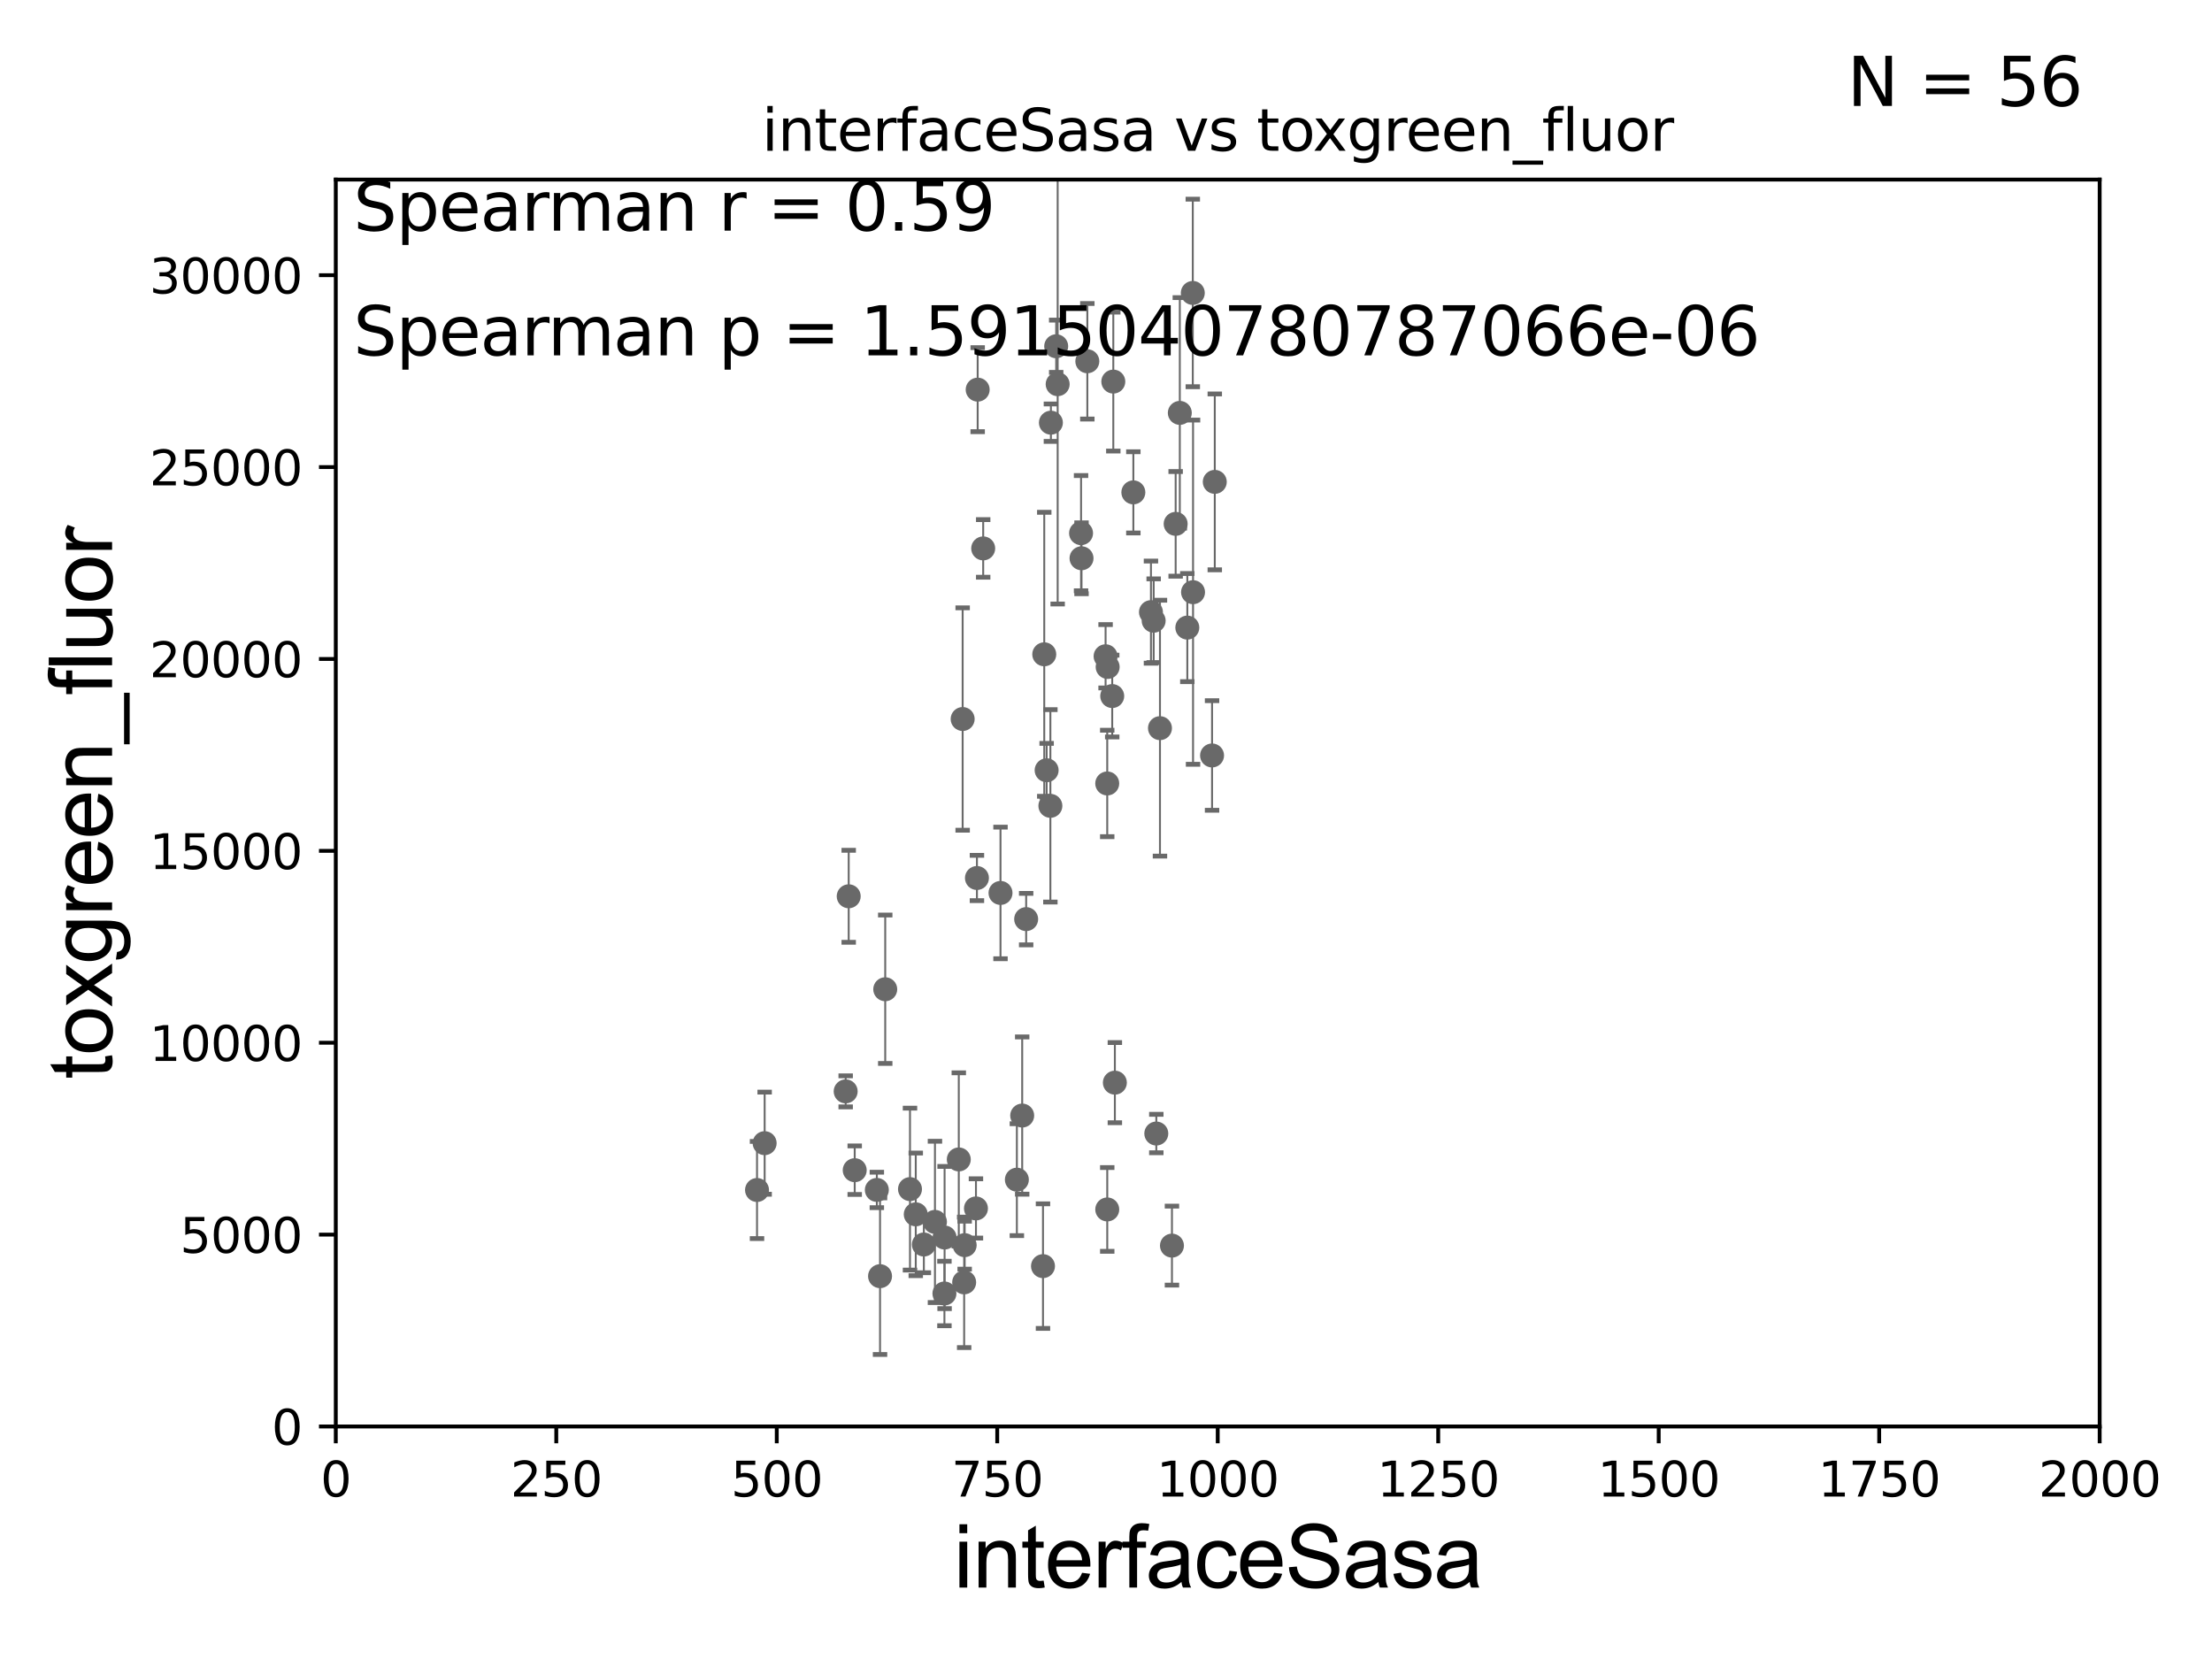 <?xml version="1.0" encoding="utf-8" standalone="no"?>
<!DOCTYPE svg PUBLIC "-//W3C//DTD SVG 1.1//EN"
  "http://www.w3.org/Graphics/SVG/1.1/DTD/svg11.dtd">
<svg xmlns:xlink="http://www.w3.org/1999/xlink" width="460.8pt" height="345.6pt" viewBox="0 0 460.8 345.6" xmlns="http://www.w3.org/2000/svg" version="1.1">
 <defs>
  <style type="text/css">*{stroke-linejoin: round; stroke-linecap: butt}</style>
 </defs>
 <g id="figure_1">
  <g id="patch_1">
   <path d="M 0 345.6 
L 460.8 345.6 
L 460.8 0 
L 0 0 
z
" style="fill: #ffffff"/>
  </g>
  <g id="axes_1">
   <g id="patch_2">
    <path d="M 69.95 297.16 
L 437.4 297.16 
L 437.4 37.411 
L 69.95 37.411 
z
" style="fill: #ffffff"/>
   </g>
   <g id="PathCollection_1">
    <defs>
     <path id="m63631a0ad9" d="M 0 1.118 
C 0.297 1.118 0.581 1 0.791 0.791 
C 1 0.581 1.118 0.297 1.118 0 
C 1.118 -0.297 1 -0.581 0.791 -0.791 
C 0.581 -1 0.297 -1.118 0 -1.118 
C -0.297 -1.118 -0.581 -1 -0.791 -0.791 
C -1 -0.581 -1.118 -0.297 -1.118 0 
C -1.118 0.297 -1 0.581 -0.791 0.791 
C -0.581 1 -0.297 1.118 0 1.118 
z
" style="stroke: #696969"/>
    </defs>
    <g clip-path="url(#pb0ed09db7f)">
     <use xlink:href="#m63631a0ad9" x="248.533" y="123.364" style="fill: #696969; stroke: #696969"/>
     <use xlink:href="#m63631a0ad9" x="230.66" y="251.949" style="fill: #696969; stroke: #696969"/>
     <use xlink:href="#m63631a0ad9" x="184.411" y="206.08" style="fill: #696969; stroke: #696969"/>
     <use xlink:href="#m63631a0ad9" x="240.879" y="236.135" style="fill: #696969; stroke: #696969"/>
     <use xlink:href="#m63631a0ad9" x="244.14" y="259.484" style="fill: #696969; stroke: #696969"/>
     <use xlink:href="#m63631a0ad9" x="157.701" y="247.898" style="fill: #696969; stroke: #696969"/>
     <use xlink:href="#m63631a0ad9" x="176.801" y="186.713" style="fill: #696969; stroke: #696969"/>
     <use xlink:href="#m63631a0ad9" x="217.274" y="263.759" style="fill: #696969; stroke: #696969"/>
     <use xlink:href="#m63631a0ad9" x="203.309" y="251.738" style="fill: #696969; stroke: #696969"/>
     <use xlink:href="#m63631a0ad9" x="182.662" y="247.882" style="fill: #696969; stroke: #696969"/>
     <use xlink:href="#m63631a0ad9" x="225.301" y="116.298" style="fill: #696969; stroke: #696969"/>
     <use xlink:href="#m63631a0ad9" x="200.852" y="267.138" style="fill: #696969; stroke: #696969"/>
     <use xlink:href="#m63631a0ad9" x="232.247" y="225.536" style="fill: #696969; stroke: #696969"/>
     <use xlink:href="#m63631a0ad9" x="200.959" y="259.387" style="fill: #696969; stroke: #696969"/>
     <use xlink:href="#m63631a0ad9" x="192.456" y="259.255" style="fill: #696969; stroke: #696969"/>
     <use xlink:href="#m63631a0ad9" x="239.765" y="127.518" style="fill: #696969; stroke: #696969"/>
     <use xlink:href="#m63631a0ad9" x="211.832" y="245.747" style="fill: #696969; stroke: #696969"/>
     <use xlink:href="#m63631a0ad9" x="196.742" y="269.457" style="fill: #696969; stroke: #696969"/>
     <use xlink:href="#m63631a0ad9" x="189.568" y="247.715" style="fill: #696969; stroke: #696969"/>
     <use xlink:href="#m63631a0ad9" x="199.733" y="241.531" style="fill: #696969; stroke: #696969"/>
     <use xlink:href="#m63631a0ad9" x="176.169" y="227.352" style="fill: #696969; stroke: #696969"/>
     <use xlink:href="#m63631a0ad9" x="196.775" y="257.799" style="fill: #696969; stroke: #696969"/>
     <use xlink:href="#m63631a0ad9" x="178.052" y="243.772" style="fill: #696969; stroke: #696969"/>
     <use xlink:href="#m63631a0ad9" x="190.769" y="252.97" style="fill: #696969; stroke: #696969"/>
     <use xlink:href="#m63631a0ad9" x="194.769" y="254.54" style="fill: #696969; stroke: #696969"/>
     <use xlink:href="#m63631a0ad9" x="203.514" y="182.903" style="fill: #696969; stroke: #696969"/>
     <use xlink:href="#m63631a0ad9" x="230.656" y="163.209" style="fill: #696969; stroke: #696969"/>
     <use xlink:href="#m63631a0ad9" x="203.667" y="81.17" style="fill: #696969; stroke: #696969"/>
     <use xlink:href="#m63631a0ad9" x="200.538" y="149.784" style="fill: #696969; stroke: #696969"/>
     <use xlink:href="#m63631a0ad9" x="253.061" y="100.384" style="fill: #696969; stroke: #696969"/>
     <use xlink:href="#m63631a0ad9" x="248.481" y="61.025" style="fill: #696969; stroke: #696969"/>
     <use xlink:href="#m63631a0ad9" x="244.911" y="109.13" style="fill: #696969; stroke: #696969"/>
     <use xlink:href="#m63631a0ad9" x="252.494" y="157.377" style="fill: #696969; stroke: #696969"/>
     <use xlink:href="#m63631a0ad9" x="230.314" y="136.713" style="fill: #696969; stroke: #696969"/>
     <use xlink:href="#m63631a0ad9" x="208.424" y="186.015" style="fill: #696969; stroke: #696969"/>
     <use xlink:href="#m63631a0ad9" x="241.643" y="151.69" style="fill: #696969; stroke: #696969"/>
     <use xlink:href="#m63631a0ad9" x="236.098" y="102.569" style="fill: #696969; stroke: #696969"/>
     <use xlink:href="#m63631a0ad9" x="217.538" y="136.304" style="fill: #696969; stroke: #696969"/>
     <use xlink:href="#m63631a0ad9" x="213.768" y="191.469" style="fill: #696969; stroke: #696969"/>
     <use xlink:href="#m63631a0ad9" x="245.777" y="86.012" style="fill: #696969; stroke: #696969"/>
     <use xlink:href="#m63631a0ad9" x="225.205" y="111.069" style="fill: #696969; stroke: #696969"/>
     <use xlink:href="#m63631a0ad9" x="231.922" y="79.492" style="fill: #696969; stroke: #696969"/>
     <use xlink:href="#m63631a0ad9" x="230.746" y="138.941" style="fill: #696969; stroke: #696969"/>
     <use xlink:href="#m63631a0ad9" x="220.024" y="72.132" style="fill: #696969; stroke: #696969"/>
     <use xlink:href="#m63631a0ad9" x="240.329" y="129.307" style="fill: #696969; stroke: #696969"/>
     <use xlink:href="#m63631a0ad9" x="247.34" y="130.739" style="fill: #696969; stroke: #696969"/>
     <use xlink:href="#m63631a0ad9" x="204.817" y="114.242" style="fill: #696969; stroke: #696969"/>
     <use xlink:href="#m63631a0ad9" x="226.511" y="75.259" style="fill: #696969; stroke: #696969"/>
     <use xlink:href="#m63631a0ad9" x="220.331" y="80.034" style="fill: #696969; stroke: #696969"/>
     <use xlink:href="#m63631a0ad9" x="218.922" y="88.052" style="fill: #696969; stroke: #696969"/>
     <use xlink:href="#m63631a0ad9" x="218.813" y="167.873" style="fill: #696969; stroke: #696969"/>
     <use xlink:href="#m63631a0ad9" x="218.032" y="160.457" style="fill: #696969; stroke: #696969"/>
     <use xlink:href="#m63631a0ad9" x="212.941" y="232.39" style="fill: #696969; stroke: #696969"/>
     <use xlink:href="#m63631a0ad9" x="231.696" y="145.002" style="fill: #696969; stroke: #696969"/>
     <use xlink:href="#m63631a0ad9" x="183.329" y="265.851" style="fill: #696969; stroke: #696969"/>
     <use xlink:href="#m63631a0ad9" x="159.29" y="238.142" style="fill: #696969; stroke: #696969"/>
    </g>
   </g>
   <g id="matplotlib.axis_1">
    <g id="xtick_1">
     <g id="line2d_1">
      <defs>
       <path id="m40bb826124" d="M 0 0 
L 0 3.5 
" style="stroke: #000000; stroke-width: 0.8"/>
      </defs>
      <g>
       <use xlink:href="#m40bb826124" x="69.95" y="297.16" style="stroke: #000000; stroke-width: 0.8"/>
      </g>
     </g>
     <g id="text_1">
      <!-- 0 -->
      <g transform="translate(66.769 311.758)scale(0.1 -0.1)">
       <defs>
        <path id="DejaVuSans-30" d="M 2034 4250 
Q 1547 4250 1301 3770 
Q 1056 3291 1056 2328 
Q 1056 1369 1301 889 
Q 1547 409 2034 409 
Q 2525 409 2770 889 
Q 3016 1369 3016 2328 
Q 3016 3291 2770 3770 
Q 2525 4250 2034 4250 
z
M 2034 4750 
Q 2819 4750 3233 4129 
Q 3647 3509 3647 2328 
Q 3647 1150 3233 529 
Q 2819 -91 2034 -91 
Q 1250 -91 836 529 
Q 422 1150 422 2328 
Q 422 3509 836 4129 
Q 1250 4750 2034 4750 
z
" transform="scale(0.016)"/>
       </defs>
       <use xlink:href="#DejaVuSans-30"/>
      </g>
     </g>
    </g>
    <g id="xtick_2">
     <g id="line2d_2">
      <g>
       <use xlink:href="#m40bb826124" x="115.881" y="297.16" style="stroke: #000000; stroke-width: 0.8"/>
      </g>
     </g>
     <g id="text_2">
      <!-- 250 -->
      <g transform="translate(106.338 311.758)scale(0.1 -0.1)">
       <defs>
        <path id="DejaVuSans-32" d="M 1228 531 
L 3431 531 
L 3431 0 
L 469 0 
L 469 531 
Q 828 903 1448 1529 
Q 2069 2156 2228 2338 
Q 2531 2678 2651 2914 
Q 2772 3150 2772 3378 
Q 2772 3750 2511 3984 
Q 2250 4219 1831 4219 
Q 1534 4219 1204 4116 
Q 875 4013 500 3803 
L 500 4441 
Q 881 4594 1212 4672 
Q 1544 4750 1819 4750 
Q 2544 4750 2975 4387 
Q 3406 4025 3406 3419 
Q 3406 3131 3298 2873 
Q 3191 2616 2906 2266 
Q 2828 2175 2409 1742 
Q 1991 1309 1228 531 
z
" transform="scale(0.016)"/>
        <path id="DejaVuSans-35" d="M 691 4666 
L 3169 4666 
L 3169 4134 
L 1269 4134 
L 1269 2991 
Q 1406 3038 1543 3061 
Q 1681 3084 1819 3084 
Q 2600 3084 3056 2656 
Q 3513 2228 3513 1497 
Q 3513 744 3044 326 
Q 2575 -91 1722 -91 
Q 1428 -91 1123 -41 
Q 819 9 494 109 
L 494 744 
Q 775 591 1075 516 
Q 1375 441 1709 441 
Q 2250 441 2565 725 
Q 2881 1009 2881 1497 
Q 2881 1984 2565 2268 
Q 2250 2553 1709 2553 
Q 1456 2553 1204 2497 
Q 953 2441 691 2322 
L 691 4666 
z
" transform="scale(0.016)"/>
       </defs>
       <use xlink:href="#DejaVuSans-32"/>
       <use xlink:href="#DejaVuSans-35" x="63.623"/>
       <use xlink:href="#DejaVuSans-30" x="127.246"/>
      </g>
     </g>
    </g>
    <g id="xtick_3">
     <g id="line2d_3">
      <g>
       <use xlink:href="#m40bb826124" x="161.812" y="297.16" style="stroke: #000000; stroke-width: 0.8"/>
      </g>
     </g>
     <g id="text_3">
      <!-- 500 -->
      <g transform="translate(152.269 311.758)scale(0.1 -0.1)">
       <use xlink:href="#DejaVuSans-35"/>
       <use xlink:href="#DejaVuSans-30" x="63.623"/>
       <use xlink:href="#DejaVuSans-30" x="127.246"/>
      </g>
     </g>
    </g>
    <g id="xtick_4">
     <g id="line2d_4">
      <g>
       <use xlink:href="#m40bb826124" x="207.744" y="297.16" style="stroke: #000000; stroke-width: 0.8"/>
      </g>
     </g>
     <g id="text_4">
      <!-- 750 -->
      <g transform="translate(198.2 311.758)scale(0.1 -0.1)">
       <defs>
        <path id="DejaVuSans-37" d="M 525 4666 
L 3525 4666 
L 3525 4397 
L 1831 0 
L 1172 0 
L 2766 4134 
L 525 4134 
L 525 4666 
z
" transform="scale(0.016)"/>
       </defs>
       <use xlink:href="#DejaVuSans-37"/>
       <use xlink:href="#DejaVuSans-35" x="63.623"/>
       <use xlink:href="#DejaVuSans-30" x="127.246"/>
      </g>
     </g>
    </g>
    <g id="xtick_5">
     <g id="line2d_5">
      <g>
       <use xlink:href="#m40bb826124" x="253.675" y="297.16" style="stroke: #000000; stroke-width: 0.8"/>
      </g>
     </g>
     <g id="text_5">
      <!-- 1000 -->
      <g transform="translate(240.95 311.758)scale(0.1 -0.1)">
       <defs>
        <path id="DejaVuSans-31" d="M 794 531 
L 1825 531 
L 1825 4091 
L 703 3866 
L 703 4441 
L 1819 4666 
L 2450 4666 
L 2450 531 
L 3481 531 
L 3481 0 
L 794 0 
L 794 531 
z
" transform="scale(0.016)"/>
       </defs>
       <use xlink:href="#DejaVuSans-31"/>
       <use xlink:href="#DejaVuSans-30" x="63.623"/>
       <use xlink:href="#DejaVuSans-30" x="127.246"/>
       <use xlink:href="#DejaVuSans-30" x="190.869"/>
      </g>
     </g>
    </g>
    <g id="xtick_6">
     <g id="line2d_6">
      <g>
       <use xlink:href="#m40bb826124" x="299.606" y="297.16" style="stroke: #000000; stroke-width: 0.8"/>
      </g>
     </g>
     <g id="text_6">
      <!-- 1250 -->
      <g transform="translate(286.881 311.758)scale(0.1 -0.1)">
       <use xlink:href="#DejaVuSans-31"/>
       <use xlink:href="#DejaVuSans-32" x="63.623"/>
       <use xlink:href="#DejaVuSans-35" x="127.246"/>
       <use xlink:href="#DejaVuSans-30" x="190.869"/>
      </g>
     </g>
    </g>
    <g id="xtick_7">
     <g id="line2d_7">
      <g>
       <use xlink:href="#m40bb826124" x="345.538" y="297.16" style="stroke: #000000; stroke-width: 0.8"/>
      </g>
     </g>
     <g id="text_7">
      <!-- 1500 -->
      <g transform="translate(332.812 311.758)scale(0.1 -0.1)">
       <use xlink:href="#DejaVuSans-31"/>
       <use xlink:href="#DejaVuSans-35" x="63.623"/>
       <use xlink:href="#DejaVuSans-30" x="127.246"/>
       <use xlink:href="#DejaVuSans-30" x="190.869"/>
      </g>
     </g>
    </g>
    <g id="xtick_8">
     <g id="line2d_8">
      <g>
       <use xlink:href="#m40bb826124" x="391.469" y="297.16" style="stroke: #000000; stroke-width: 0.8"/>
      </g>
     </g>
     <g id="text_8">
      <!-- 1750 -->
      <g transform="translate(378.744 311.758)scale(0.1 -0.1)">
       <use xlink:href="#DejaVuSans-31"/>
       <use xlink:href="#DejaVuSans-37" x="63.623"/>
       <use xlink:href="#DejaVuSans-35" x="127.246"/>
       <use xlink:href="#DejaVuSans-30" x="190.869"/>
      </g>
     </g>
    </g>
    <g id="xtick_9">
     <g id="line2d_9">
      <g>
       <use xlink:href="#m40bb826124" x="437.4" y="297.16" style="stroke: #000000; stroke-width: 0.8"/>
      </g>
     </g>
     <g id="text_9">
      <!-- 2000 -->
      <g transform="translate(424.675 311.758)scale(0.1 -0.1)">
       <use xlink:href="#DejaVuSans-32"/>
       <use xlink:href="#DejaVuSans-30" x="63.623"/>
       <use xlink:href="#DejaVuSans-30" x="127.246"/>
       <use xlink:href="#DejaVuSans-30" x="190.869"/>
      </g>
     </g>
    </g>
    <g id="text_10">
     <!-- interfaceSasa -->
     <g transform="translate(198.646 330.722)scale(0.18 -0.18)">
      <defs>
       <path id="ArialMT-69" d="M 425 3934 
L 425 4581 
L 988 4581 
L 988 3934 
L 425 3934 
z
M 425 0 
L 425 3319 
L 988 3319 
L 988 0 
L 425 0 
z
" transform="scale(0.016)"/>
       <path id="ArialMT-6e" d="M 422 0 
L 422 3319 
L 928 3319 
L 928 2847 
Q 1294 3394 1984 3394 
Q 2284 3394 2536 3286 
Q 2788 3178 2913 3003 
Q 3038 2828 3088 2588 
Q 3119 2431 3119 2041 
L 3119 0 
L 2556 0 
L 2556 2019 
Q 2556 2363 2490 2533 
Q 2425 2703 2258 2804 
Q 2091 2906 1866 2906 
Q 1506 2906 1245 2678 
Q 984 2450 984 1813 
L 984 0 
L 422 0 
z
" transform="scale(0.016)"/>
       <path id="ArialMT-74" d="M 1650 503 
L 1731 6 
Q 1494 -44 1306 -44 
Q 1000 -44 831 53 
Q 663 150 594 308 
Q 525 466 525 972 
L 525 2881 
L 113 2881 
L 113 3319 
L 525 3319 
L 525 4141 
L 1084 4478 
L 1084 3319 
L 1650 3319 
L 1650 2881 
L 1084 2881 
L 1084 941 
Q 1084 700 1114 631 
Q 1144 563 1211 522 
Q 1278 481 1403 481 
Q 1497 481 1650 503 
z
" transform="scale(0.016)"/>
       <path id="ArialMT-65" d="M 2694 1069 
L 3275 997 
Q 3138 488 2766 206 
Q 2394 -75 1816 -75 
Q 1088 -75 661 373 
Q 234 822 234 1631 
Q 234 2469 665 2931 
Q 1097 3394 1784 3394 
Q 2450 3394 2872 2941 
Q 3294 2488 3294 1666 
Q 3294 1616 3291 1516 
L 816 1516 
Q 847 969 1125 678 
Q 1403 388 1819 388 
Q 2128 388 2347 550 
Q 2566 713 2694 1069 
z
M 847 1978 
L 2700 1978 
Q 2663 2397 2488 2606 
Q 2219 2931 1791 2931 
Q 1403 2931 1139 2672 
Q 875 2413 847 1978 
z
" transform="scale(0.016)"/>
       <path id="ArialMT-72" d="M 416 0 
L 416 3319 
L 922 3319 
L 922 2816 
Q 1116 3169 1280 3281 
Q 1444 3394 1641 3394 
Q 1925 3394 2219 3213 
L 2025 2691 
Q 1819 2813 1613 2813 
Q 1428 2813 1281 2702 
Q 1134 2591 1072 2394 
Q 978 2094 978 1738 
L 978 0 
L 416 0 
z
" transform="scale(0.016)"/>
       <path id="ArialMT-66" d="M 556 0 
L 556 2881 
L 59 2881 
L 59 3319 
L 556 3319 
L 556 3672 
Q 556 4006 616 4169 
Q 697 4388 901 4523 
Q 1106 4659 1475 4659 
Q 1713 4659 2000 4603 
L 1916 4113 
Q 1741 4144 1584 4144 
Q 1328 4144 1222 4034 
Q 1116 3925 1116 3625 
L 1116 3319 
L 1763 3319 
L 1763 2881 
L 1116 2881 
L 1116 0 
L 556 0 
z
" transform="scale(0.016)"/>
       <path id="ArialMT-61" d="M 2588 409 
Q 2275 144 1986 34 
Q 1697 -75 1366 -75 
Q 819 -75 525 192 
Q 231 459 231 875 
Q 231 1119 342 1320 
Q 453 1522 633 1644 
Q 813 1766 1038 1828 
Q 1203 1872 1538 1913 
Q 2219 1994 2541 2106 
Q 2544 2222 2544 2253 
Q 2544 2597 2384 2738 
Q 2169 2928 1744 2928 
Q 1347 2928 1158 2789 
Q 969 2650 878 2297 
L 328 2372 
Q 403 2725 575 2942 
Q 747 3159 1072 3276 
Q 1397 3394 1825 3394 
Q 2250 3394 2515 3294 
Q 2781 3194 2906 3042 
Q 3031 2891 3081 2659 
Q 3109 2516 3109 2141 
L 3109 1391 
Q 3109 606 3145 398 
Q 3181 191 3288 0 
L 2700 0 
Q 2613 175 2588 409 
z
M 2541 1666 
Q 2234 1541 1622 1453 
Q 1275 1403 1131 1340 
Q 988 1278 909 1158 
Q 831 1038 831 891 
Q 831 666 1001 516 
Q 1172 366 1500 366 
Q 1825 366 2078 508 
Q 2331 650 2450 897 
Q 2541 1088 2541 1459 
L 2541 1666 
z
" transform="scale(0.016)"/>
       <path id="ArialMT-63" d="M 2588 1216 
L 3141 1144 
Q 3050 572 2676 248 
Q 2303 -75 1759 -75 
Q 1078 -75 664 370 
Q 250 816 250 1647 
Q 250 2184 428 2587 
Q 606 2991 970 3192 
Q 1334 3394 1763 3394 
Q 2303 3394 2647 3120 
Q 2991 2847 3088 2344 
L 2541 2259 
Q 2463 2594 2264 2762 
Q 2066 2931 1784 2931 
Q 1359 2931 1093 2626 
Q 828 2322 828 1663 
Q 828 994 1084 691 
Q 1341 388 1753 388 
Q 2084 388 2306 591 
Q 2528 794 2588 1216 
z
" transform="scale(0.016)"/>
       <path id="ArialMT-53" d="M 288 1472 
L 859 1522 
Q 900 1178 1048 958 
Q 1197 738 1509 602 
Q 1822 466 2213 466 
Q 2559 466 2825 569 
Q 3091 672 3220 851 
Q 3350 1031 3350 1244 
Q 3350 1459 3225 1620 
Q 3100 1781 2813 1891 
Q 2628 1963 1997 2114 
Q 1366 2266 1113 2400 
Q 784 2572 623 2826 
Q 463 3081 463 3397 
Q 463 3744 659 4045 
Q 856 4347 1234 4503 
Q 1613 4659 2075 4659 
Q 2584 4659 2973 4495 
Q 3363 4331 3572 4012 
Q 3781 3694 3797 3291 
L 3216 3247 
Q 3169 3681 2898 3903 
Q 2628 4125 2100 4125 
Q 1550 4125 1298 3923 
Q 1047 3722 1047 3438 
Q 1047 3191 1225 3031 
Q 1400 2872 2139 2705 
Q 2878 2538 3153 2413 
Q 3553 2228 3743 1945 
Q 3934 1663 3934 1294 
Q 3934 928 3725 604 
Q 3516 281 3123 101 
Q 2731 -78 2241 -78 
Q 1619 -78 1198 103 
Q 778 284 539 648 
Q 300 1013 288 1472 
z
" transform="scale(0.016)"/>
       <path id="ArialMT-73" d="M 197 991 
L 753 1078 
Q 800 744 1014 566 
Q 1228 388 1613 388 
Q 2000 388 2187 545 
Q 2375 703 2375 916 
Q 2375 1106 2209 1216 
Q 2094 1291 1634 1406 
Q 1016 1563 777 1677 
Q 538 1791 414 1992 
Q 291 2194 291 2438 
Q 291 2659 392 2848 
Q 494 3038 669 3163 
Q 800 3259 1026 3326 
Q 1253 3394 1513 3394 
Q 1903 3394 2198 3281 
Q 2494 3169 2634 2976 
Q 2775 2784 2828 2463 
L 2278 2388 
Q 2241 2644 2061 2787 
Q 1881 2931 1553 2931 
Q 1166 2931 1000 2803 
Q 834 2675 834 2503 
Q 834 2394 903 2306 
Q 972 2216 1119 2156 
Q 1203 2125 1616 2013 
Q 2213 1853 2448 1751 
Q 2684 1650 2818 1456 
Q 2953 1263 2953 975 
Q 2953 694 2789 445 
Q 2625 197 2315 61 
Q 2006 -75 1616 -75 
Q 969 -75 630 194 
Q 291 463 197 991 
z
" transform="scale(0.016)"/>
      </defs>
      <use xlink:href="#ArialMT-69"/>
      <use xlink:href="#ArialMT-6e" x="22.217"/>
      <use xlink:href="#ArialMT-74" x="77.832"/>
      <use xlink:href="#ArialMT-65" x="105.615"/>
      <use xlink:href="#ArialMT-72" x="161.23"/>
      <use xlink:href="#ArialMT-66" x="194.531"/>
      <use xlink:href="#ArialMT-61" x="222.314"/>
      <use xlink:href="#ArialMT-63" x="277.93"/>
      <use xlink:href="#ArialMT-65" x="327.93"/>
      <use xlink:href="#ArialMT-53" x="383.545"/>
      <use xlink:href="#ArialMT-61" x="450.244"/>
      <use xlink:href="#ArialMT-73" x="505.859"/>
      <use xlink:href="#ArialMT-61" x="555.859"/>
     </g>
    </g>
   </g>
   <g id="matplotlib.axis_2">
    <g id="ytick_1">
     <g id="line2d_10">
      <defs>
       <path id="mb485924546" d="M 0 0 
L -3.5 0 
" style="stroke: #000000; stroke-width: 0.8"/>
      </defs>
      <g>
       <use xlink:href="#mb485924546" x="69.95" y="297.16" style="stroke: #000000; stroke-width: 0.8"/>
      </g>
     </g>
     <g id="text_11">
      <!-- 0 -->
      <g transform="translate(56.587 300.959)scale(0.1 -0.1)">
       <use xlink:href="#DejaVuSans-30"/>
      </g>
     </g>
    </g>
    <g id="ytick_2">
     <g id="line2d_11">
      <g>
       <use xlink:href="#mb485924546" x="69.95" y="257.189" style="stroke: #000000; stroke-width: 0.8"/>
      </g>
     </g>
     <g id="text_12">
      <!-- 5000 -->
      <g transform="translate(37.5 260.988)scale(0.1 -0.1)">
       <use xlink:href="#DejaVuSans-35"/>
       <use xlink:href="#DejaVuSans-30" x="63.623"/>
       <use xlink:href="#DejaVuSans-30" x="127.246"/>
       <use xlink:href="#DejaVuSans-30" x="190.869"/>
      </g>
     </g>
    </g>
    <g id="ytick_3">
     <g id="line2d_12">
      <g>
       <use xlink:href="#mb485924546" x="69.95" y="217.217" style="stroke: #000000; stroke-width: 0.8"/>
      </g>
     </g>
     <g id="text_13">
      <!-- 10000 -->
      <g transform="translate(31.137 221.016)scale(0.1 -0.1)">
       <use xlink:href="#DejaVuSans-31"/>
       <use xlink:href="#DejaVuSans-30" x="63.623"/>
       <use xlink:href="#DejaVuSans-30" x="127.246"/>
       <use xlink:href="#DejaVuSans-30" x="190.869"/>
       <use xlink:href="#DejaVuSans-30" x="254.492"/>
      </g>
     </g>
    </g>
    <g id="ytick_4">
     <g id="line2d_13">
      <g>
       <use xlink:href="#mb485924546" x="69.95" y="177.246" style="stroke: #000000; stroke-width: 0.8"/>
      </g>
     </g>
     <g id="text_14">
      <!-- 15000 -->
      <g transform="translate(31.137 181.045)scale(0.1 -0.1)">
       <use xlink:href="#DejaVuSans-31"/>
       <use xlink:href="#DejaVuSans-35" x="63.623"/>
       <use xlink:href="#DejaVuSans-30" x="127.246"/>
       <use xlink:href="#DejaVuSans-30" x="190.869"/>
       <use xlink:href="#DejaVuSans-30" x="254.492"/>
      </g>
     </g>
    </g>
    <g id="ytick_5">
     <g id="line2d_14">
      <g>
       <use xlink:href="#mb485924546" x="69.95" y="137.274" style="stroke: #000000; stroke-width: 0.8"/>
      </g>
     </g>
     <g id="text_15">
      <!-- 20000 -->
      <g transform="translate(31.137 141.073)scale(0.1 -0.1)">
       <use xlink:href="#DejaVuSans-32"/>
       <use xlink:href="#DejaVuSans-30" x="63.623"/>
       <use xlink:href="#DejaVuSans-30" x="127.246"/>
       <use xlink:href="#DejaVuSans-30" x="190.869"/>
       <use xlink:href="#DejaVuSans-30" x="254.492"/>
      </g>
     </g>
    </g>
    <g id="ytick_6">
     <g id="line2d_15">
      <g>
       <use xlink:href="#mb485924546" x="69.95" y="97.303" style="stroke: #000000; stroke-width: 0.8"/>
      </g>
     </g>
     <g id="text_16">
      <!-- 25000 -->
      <g transform="translate(31.137 101.102)scale(0.1 -0.1)">
       <use xlink:href="#DejaVuSans-32"/>
       <use xlink:href="#DejaVuSans-35" x="63.623"/>
       <use xlink:href="#DejaVuSans-30" x="127.246"/>
       <use xlink:href="#DejaVuSans-30" x="190.869"/>
       <use xlink:href="#DejaVuSans-30" x="254.492"/>
      </g>
     </g>
    </g>
    <g id="ytick_7">
     <g id="line2d_16">
      <g>
       <use xlink:href="#mb485924546" x="69.95" y="57.331" style="stroke: #000000; stroke-width: 0.8"/>
      </g>
     </g>
     <g id="text_17">
      <!-- 30000 -->
      <g transform="translate(31.137 61.13)scale(0.1 -0.1)">
       <defs>
        <path id="DejaVuSans-33" d="M 2597 2516 
Q 3050 2419 3304 2112 
Q 3559 1806 3559 1356 
Q 3559 666 3084 287 
Q 2609 -91 1734 -91 
Q 1441 -91 1130 -33 
Q 819 25 488 141 
L 488 750 
Q 750 597 1062 519 
Q 1375 441 1716 441 
Q 2309 441 2620 675 
Q 2931 909 2931 1356 
Q 2931 1769 2642 2001 
Q 2353 2234 1838 2234 
L 1294 2234 
L 1294 2753 
L 1863 2753 
Q 2328 2753 2575 2939 
Q 2822 3125 2822 3475 
Q 2822 3834 2567 4026 
Q 2313 4219 1838 4219 
Q 1578 4219 1281 4162 
Q 984 4106 628 3988 
L 628 4550 
Q 988 4650 1302 4700 
Q 1616 4750 1894 4750 
Q 2613 4750 3031 4423 
Q 3450 4097 3450 3541 
Q 3450 3153 3228 2886 
Q 3006 2619 2597 2516 
z
" transform="scale(0.016)"/>
       </defs>
       <use xlink:href="#DejaVuSans-33"/>
       <use xlink:href="#DejaVuSans-30" x="63.623"/>
       <use xlink:href="#DejaVuSans-30" x="127.246"/>
       <use xlink:href="#DejaVuSans-30" x="190.869"/>
       <use xlink:href="#DejaVuSans-30" x="254.492"/>
      </g>
     </g>
    </g>
    <g id="text_18">
     <!-- toxgreen_fluor -->
     <g transform="translate(23.349 224.818)rotate(-90)scale(0.18 -0.18)">
      <defs>
       <path id="ArialMT-6f" d="M 213 1659 
Q 213 2581 725 3025 
Q 1153 3394 1769 3394 
Q 2453 3394 2887 2945 
Q 3322 2497 3322 1706 
Q 3322 1066 3130 698 
Q 2938 331 2570 128 
Q 2203 -75 1769 -75 
Q 1072 -75 642 372 
Q 213 819 213 1659 
z
M 791 1659 
Q 791 1022 1069 705 
Q 1347 388 1769 388 
Q 2188 388 2466 706 
Q 2744 1025 2744 1678 
Q 2744 2294 2464 2611 
Q 2184 2928 1769 2928 
Q 1347 2928 1069 2612 
Q 791 2297 791 1659 
z
" transform="scale(0.016)"/>
       <path id="ArialMT-78" d="M 47 0 
L 1259 1725 
L 138 3319 
L 841 3319 
L 1350 2541 
Q 1494 2319 1581 2169 
Q 1719 2375 1834 2534 
L 2394 3319 
L 3066 3319 
L 1919 1756 
L 3153 0 
L 2463 0 
L 1781 1031 
L 1600 1309 
L 728 0 
L 47 0 
z
" transform="scale(0.016)"/>
       <path id="ArialMT-67" d="M 319 -275 
L 866 -356 
Q 900 -609 1056 -725 
Q 1266 -881 1628 -881 
Q 2019 -881 2231 -725 
Q 2444 -569 2519 -288 
Q 2563 -116 2559 434 
Q 2191 0 1641 0 
Q 956 0 581 494 
Q 206 988 206 1678 
Q 206 2153 378 2554 
Q 550 2956 876 3175 
Q 1203 3394 1644 3394 
Q 2231 3394 2613 2919 
L 2613 3319 
L 3131 3319 
L 3131 450 
Q 3131 -325 2973 -648 
Q 2816 -972 2473 -1159 
Q 2131 -1347 1631 -1347 
Q 1038 -1347 672 -1080 
Q 306 -813 319 -275 
z
M 784 1719 
Q 784 1066 1043 766 
Q 1303 466 1694 466 
Q 2081 466 2343 764 
Q 2606 1063 2606 1700 
Q 2606 2309 2336 2618 
Q 2066 2928 1684 2928 
Q 1309 2928 1046 2623 
Q 784 2319 784 1719 
z
" transform="scale(0.016)"/>
       <path id="ArialMT-5f" d="M -97 -1272 
L -97 -866 
L 3631 -866 
L 3631 -1272 
L -97 -1272 
z
" transform="scale(0.016)"/>
       <path id="ArialMT-6c" d="M 409 0 
L 409 4581 
L 972 4581 
L 972 0 
L 409 0 
z
" transform="scale(0.016)"/>
       <path id="ArialMT-75" d="M 2597 0 
L 2597 488 
Q 2209 -75 1544 -75 
Q 1250 -75 995 37 
Q 741 150 617 320 
Q 494 491 444 738 
Q 409 903 409 1263 
L 409 3319 
L 972 3319 
L 972 1478 
Q 972 1038 1006 884 
Q 1059 663 1231 536 
Q 1403 409 1656 409 
Q 1909 409 2131 539 
Q 2353 669 2445 892 
Q 2538 1116 2538 1541 
L 2538 3319 
L 3100 3319 
L 3100 0 
L 2597 0 
z
" transform="scale(0.016)"/>
      </defs>
      <use xlink:href="#ArialMT-74"/>
      <use xlink:href="#ArialMT-6f" x="27.783"/>
      <use xlink:href="#ArialMT-78" x="83.398"/>
      <use xlink:href="#ArialMT-67" x="133.398"/>
      <use xlink:href="#ArialMT-72" x="189.014"/>
      <use xlink:href="#ArialMT-65" x="222.314"/>
      <use xlink:href="#ArialMT-65" x="277.93"/>
      <use xlink:href="#ArialMT-6e" x="333.545"/>
      <use xlink:href="#ArialMT-5f" x="389.16"/>
      <use xlink:href="#ArialMT-66" x="444.775"/>
      <use xlink:href="#ArialMT-6c" x="472.559"/>
      <use xlink:href="#ArialMT-75" x="494.775"/>
      <use xlink:href="#ArialMT-6f" x="550.391"/>
      <use xlink:href="#ArialMT-72" x="606.006"/>
     </g>
    </g>
   </g>
   <g id="LineCollection_1">
    <path d="M 248.533 159.217 
L 248.533 87.512 
" clip-path="url(#pb0ed09db7f)" style="fill: none; stroke: #696969; stroke-width: 0.4"/>
    <path d="M 230.66 260.671 
L 230.66 243.226 
" clip-path="url(#pb0ed09db7f)" style="fill: none; stroke: #696969; stroke-width: 0.4"/>
    <path d="M 184.411 221.538 
L 184.411 190.621 
" clip-path="url(#pb0ed09db7f)" style="fill: none; stroke: #696969; stroke-width: 0.4"/>
    <path d="M 240.879 240.139 
L 240.879 232.132 
" clip-path="url(#pb0ed09db7f)" style="fill: none; stroke: #696969; stroke-width: 0.4"/>
    <path d="M 244.14 267.709 
L 244.14 251.259 
" clip-path="url(#pb0ed09db7f)" style="fill: none; stroke: #696969; stroke-width: 0.4"/>
    <path d="M 157.701 258.019 
L 157.701 237.777 
" clip-path="url(#pb0ed09db7f)" style="fill: none; stroke: #696969; stroke-width: 0.4"/>
    <path d="M 176.801 196.294 
L 176.801 177.133 
" clip-path="url(#pb0ed09db7f)" style="fill: none; stroke: #696969; stroke-width: 0.4"/>
    <path d="M 217.274 276.735 
L 217.274 250.783 
" clip-path="url(#pb0ed09db7f)" style="fill: none; stroke: #696969; stroke-width: 0.4"/>
    <path d="M 203.309 257.912 
L 203.309 245.564 
" clip-path="url(#pb0ed09db7f)" style="fill: none; stroke: #696969; stroke-width: 0.4"/>
    <path d="M 182.662 251.575 
L 182.662 244.19 
" clip-path="url(#pb0ed09db7f)" style="fill: none; stroke: #696969; stroke-width: 0.4"/>
    <path d="M 225.301 123.682 
L 225.301 108.915 
" clip-path="url(#pb0ed09db7f)" style="fill: none; stroke: #696969; stroke-width: 0.4"/>
    <path d="M 200.852 280.726 
L 200.852 253.55 
" clip-path="url(#pb0ed09db7f)" style="fill: none; stroke: #696969; stroke-width: 0.4"/>
    <path d="M 232.247 233.884 
L 232.247 217.188 
" clip-path="url(#pb0ed09db7f)" style="fill: none; stroke: #696969; stroke-width: 0.4"/>
    <path d="M 200.959 264.382 
L 200.959 254.393 
" clip-path="url(#pb0ed09db7f)" style="fill: none; stroke: #696969; stroke-width: 0.4"/>
    <path d="M 192.456 265.135 
L 192.456 253.376 
" clip-path="url(#pb0ed09db7f)" style="fill: none; stroke: #696969; stroke-width: 0.4"/>
    <path d="M 239.765 138.156 
L 239.765 116.88 
" clip-path="url(#pb0ed09db7f)" style="fill: none; stroke: #696969; stroke-width: 0.4"/>
    <path d="M 211.832 257.403 
L 211.832 234.092 
" clip-path="url(#pb0ed09db7f)" style="fill: none; stroke: #696969; stroke-width: 0.4"/>
    <path d="M 196.742 276.171 
L 196.742 262.743 
" clip-path="url(#pb0ed09db7f)" style="fill: none; stroke: #696969; stroke-width: 0.4"/>
    <path d="M 189.568 264.578 
L 189.568 230.851 
" clip-path="url(#pb0ed09db7f)" style="fill: none; stroke: #696969; stroke-width: 0.4"/>
    <path d="M 199.733 259.576 
L 199.733 223.487 
" clip-path="url(#pb0ed09db7f)" style="fill: none; stroke: #696969; stroke-width: 0.4"/>
    <path d="M 176.169 230.586 
L 176.169 224.118 
" clip-path="url(#pb0ed09db7f)" style="fill: none; stroke: #696969; stroke-width: 0.4"/>
    <path d="M 196.775 272.61 
L 196.775 242.988 
" clip-path="url(#pb0ed09db7f)" style="fill: none; stroke: #696969; stroke-width: 0.4"/>
    <path d="M 178.052 248.83 
L 178.052 238.714 
" clip-path="url(#pb0ed09db7f)" style="fill: none; stroke: #696969; stroke-width: 0.4"/>
    <path d="M 190.769 265.743 
L 190.769 240.198 
" clip-path="url(#pb0ed09db7f)" style="fill: none; stroke: #696969; stroke-width: 0.4"/>
    <path d="M 194.769 271.342 
L 194.769 237.738 
" clip-path="url(#pb0ed09db7f)" style="fill: none; stroke: #696969; stroke-width: 0.4"/>
    <path d="M 203.514 187.623 
L 203.514 178.184 
" clip-path="url(#pb0ed09db7f)" style="fill: none; stroke: #696969; stroke-width: 0.4"/>
    <path d="M 230.656 174.294 
L 230.656 152.123 
" clip-path="url(#pb0ed09db7f)" style="fill: none; stroke: #696969; stroke-width: 0.4"/>
    <path d="M 203.667 89.924 
L 203.667 72.416 
" clip-path="url(#pb0ed09db7f)" style="fill: none; stroke: #696969; stroke-width: 0.4"/>
    <path d="M 200.538 172.947 
L 200.538 126.62 
" clip-path="url(#pb0ed09db7f)" style="fill: none; stroke: #696969; stroke-width: 0.4"/>
    <path d="M 253.061 118.701 
L 253.061 82.066 
" clip-path="url(#pb0ed09db7f)" style="fill: none; stroke: #696969; stroke-width: 0.4"/>
    <path d="M 248.481 80.559 
L 248.481 41.49 
" clip-path="url(#pb0ed09db7f)" style="fill: none; stroke: #696969; stroke-width: 0.4"/>
    <path d="M 244.911 120.028 
L 244.911 98.232 
" clip-path="url(#pb0ed09db7f)" style="fill: none; stroke: #696969; stroke-width: 0.4"/>
    <path d="M 252.494 168.79 
L 252.494 145.963 
" clip-path="url(#pb0ed09db7f)" style="fill: none; stroke: #696969; stroke-width: 0.4"/>
    <path d="M 230.314 143.312 
L 230.314 130.115 
" clip-path="url(#pb0ed09db7f)" style="fill: none; stroke: #696969; stroke-width: 0.4"/>
    <path d="M 208.424 199.726 
L 208.424 172.305 
" clip-path="url(#pb0ed09db7f)" style="fill: none; stroke: #696969; stroke-width: 0.4"/>
    <path d="M 241.643 178.339 
L 241.643 125.04 
" clip-path="url(#pb0ed09db7f)" style="fill: none; stroke: #696969; stroke-width: 0.4"/>
    <path d="M 236.098 111.032 
L 236.098 94.106 
" clip-path="url(#pb0ed09db7f)" style="fill: none; stroke: #696969; stroke-width: 0.4"/>
    <path d="M 217.538 165.885 
L 217.538 106.723 
" clip-path="url(#pb0ed09db7f)" style="fill: none; stroke: #696969; stroke-width: 0.4"/>
    <path d="M 213.768 196.831 
L 213.768 186.107 
" clip-path="url(#pb0ed09db7f)" style="fill: none; stroke: #696969; stroke-width: 0.4"/>
    <path d="M 245.777 110.025 
L 245.777 61.999 
" clip-path="url(#pb0ed09db7f)" style="fill: none; stroke: #696969; stroke-width: 0.4"/>
    <path d="M 225.205 123.073 
L 225.205 99.065 
" clip-path="url(#pb0ed09db7f)" style="fill: none; stroke: #696969; stroke-width: 0.4"/>
    <path d="M 231.922 93.96 
L 231.922 65.023 
" clip-path="url(#pb0ed09db7f)" style="fill: none; stroke: #696969; stroke-width: 0.4"/>
    <path d="M 230.746 139.487 
L 230.746 138.395 
" clip-path="url(#pb0ed09db7f)" style="fill: none; stroke: #696969; stroke-width: 0.4"/>
    <path d="M 220.024 77.576 
L 220.024 66.687 
" clip-path="url(#pb0ed09db7f)" style="fill: none; stroke: #696969; stroke-width: 0.4"/>
    <path d="M 240.329 138.029 
L 240.329 120.585 
" clip-path="url(#pb0ed09db7f)" style="fill: none; stroke: #696969; stroke-width: 0.4"/>
    <path d="M 247.34 142.001 
L 247.34 119.476 
" clip-path="url(#pb0ed09db7f)" style="fill: none; stroke: #696969; stroke-width: 0.4"/>
    <path d="M 204.817 120.241 
L 204.817 108.244 
" clip-path="url(#pb0ed09db7f)" style="fill: none; stroke: #696969; stroke-width: 0.4"/>
    <path d="M 226.511 87.292 
L 226.511 63.225 
" clip-path="url(#pb0ed09db7f)" style="fill: none; stroke: #696969; stroke-width: 0.4"/>
    <path d="M 220.331 125.819 
L 220.331 34.25 
" clip-path="url(#pb0ed09db7f)" style="fill: none; stroke: #696969; stroke-width: 0.4"/>
    <path d="M 218.922 91.951 
L 218.922 84.153 
" clip-path="url(#pb0ed09db7f)" style="fill: none; stroke: #696969; stroke-width: 0.4"/>
    <path d="M 218.813 187.917 
L 218.813 147.829 
" clip-path="url(#pb0ed09db7f)" style="fill: none; stroke: #696969; stroke-width: 0.4"/>
    <path d="M 218.032 166.057 
L 218.032 154.857 
" clip-path="url(#pb0ed09db7f)" style="fill: none; stroke: #696969; stroke-width: 0.4"/>
    <path d="M 212.941 248.77 
L 212.941 216.01 
" clip-path="url(#pb0ed09db7f)" style="fill: none; stroke: #696969; stroke-width: 0.4"/>
    <path d="M 231.696 153.521 
L 231.696 136.483 
" clip-path="url(#pb0ed09db7f)" style="fill: none; stroke: #696969; stroke-width: 0.4"/>
    <path d="M 183.329 282.161 
L 183.329 249.541 
" clip-path="url(#pb0ed09db7f)" style="fill: none; stroke: #696969; stroke-width: 0.4"/>
    <path d="M 159.29 248.781 
L 159.29 227.503 
" clip-path="url(#pb0ed09db7f)" style="fill: none; stroke: #696969; stroke-width: 0.4"/>
   </g>
   <g id="line2d_17">
    <defs>
     <path id="me3a1914b1a" d="M 1.5 0 
L -1.5 -0 
" style="stroke: #696969"/>
    </defs>
    <g clip-path="url(#pb0ed09db7f)">
     <use xlink:href="#me3a1914b1a" x="248.533" y="159.217" style="fill: #696969; stroke: #696969"/>
     <use xlink:href="#me3a1914b1a" x="230.66" y="260.671" style="fill: #696969; stroke: #696969"/>
     <use xlink:href="#me3a1914b1a" x="184.411" y="221.538" style="fill: #696969; stroke: #696969"/>
     <use xlink:href="#me3a1914b1a" x="240.879" y="240.139" style="fill: #696969; stroke: #696969"/>
     <use xlink:href="#me3a1914b1a" x="244.14" y="267.709" style="fill: #696969; stroke: #696969"/>
     <use xlink:href="#me3a1914b1a" x="157.701" y="258.019" style="fill: #696969; stroke: #696969"/>
     <use xlink:href="#me3a1914b1a" x="176.801" y="196.294" style="fill: #696969; stroke: #696969"/>
     <use xlink:href="#me3a1914b1a" x="217.274" y="276.735" style="fill: #696969; stroke: #696969"/>
     <use xlink:href="#me3a1914b1a" x="203.309" y="257.912" style="fill: #696969; stroke: #696969"/>
     <use xlink:href="#me3a1914b1a" x="182.662" y="251.575" style="fill: #696969; stroke: #696969"/>
     <use xlink:href="#me3a1914b1a" x="225.301" y="123.682" style="fill: #696969; stroke: #696969"/>
     <use xlink:href="#me3a1914b1a" x="200.852" y="280.726" style="fill: #696969; stroke: #696969"/>
     <use xlink:href="#me3a1914b1a" x="232.247" y="233.884" style="fill: #696969; stroke: #696969"/>
     <use xlink:href="#me3a1914b1a" x="200.959" y="264.382" style="fill: #696969; stroke: #696969"/>
     <use xlink:href="#me3a1914b1a" x="192.456" y="265.135" style="fill: #696969; stroke: #696969"/>
     <use xlink:href="#me3a1914b1a" x="239.765" y="138.156" style="fill: #696969; stroke: #696969"/>
     <use xlink:href="#me3a1914b1a" x="211.832" y="257.403" style="fill: #696969; stroke: #696969"/>
     <use xlink:href="#me3a1914b1a" x="196.742" y="276.171" style="fill: #696969; stroke: #696969"/>
     <use xlink:href="#me3a1914b1a" x="189.568" y="264.578" style="fill: #696969; stroke: #696969"/>
     <use xlink:href="#me3a1914b1a" x="199.733" y="259.576" style="fill: #696969; stroke: #696969"/>
     <use xlink:href="#me3a1914b1a" x="176.169" y="230.586" style="fill: #696969; stroke: #696969"/>
     <use xlink:href="#me3a1914b1a" x="196.775" y="272.61" style="fill: #696969; stroke: #696969"/>
     <use xlink:href="#me3a1914b1a" x="178.052" y="248.83" style="fill: #696969; stroke: #696969"/>
     <use xlink:href="#me3a1914b1a" x="190.769" y="265.743" style="fill: #696969; stroke: #696969"/>
     <use xlink:href="#me3a1914b1a" x="194.769" y="271.342" style="fill: #696969; stroke: #696969"/>
     <use xlink:href="#me3a1914b1a" x="203.514" y="187.623" style="fill: #696969; stroke: #696969"/>
     <use xlink:href="#me3a1914b1a" x="230.656" y="174.294" style="fill: #696969; stroke: #696969"/>
     <use xlink:href="#me3a1914b1a" x="203.667" y="89.924" style="fill: #696969; stroke: #696969"/>
     <use xlink:href="#me3a1914b1a" x="200.538" y="172.947" style="fill: #696969; stroke: #696969"/>
     <use xlink:href="#me3a1914b1a" x="253.061" y="118.701" style="fill: #696969; stroke: #696969"/>
     <use xlink:href="#me3a1914b1a" x="248.481" y="80.559" style="fill: #696969; stroke: #696969"/>
     <use xlink:href="#me3a1914b1a" x="244.911" y="120.028" style="fill: #696969; stroke: #696969"/>
     <use xlink:href="#me3a1914b1a" x="252.494" y="168.79" style="fill: #696969; stroke: #696969"/>
     <use xlink:href="#me3a1914b1a" x="230.314" y="143.312" style="fill: #696969; stroke: #696969"/>
     <use xlink:href="#me3a1914b1a" x="208.424" y="199.726" style="fill: #696969; stroke: #696969"/>
     <use xlink:href="#me3a1914b1a" x="241.643" y="178.339" style="fill: #696969; stroke: #696969"/>
     <use xlink:href="#me3a1914b1a" x="236.098" y="111.032" style="fill: #696969; stroke: #696969"/>
     <use xlink:href="#me3a1914b1a" x="217.538" y="165.885" style="fill: #696969; stroke: #696969"/>
     <use xlink:href="#me3a1914b1a" x="213.768" y="196.831" style="fill: #696969; stroke: #696969"/>
     <use xlink:href="#me3a1914b1a" x="245.777" y="110.025" style="fill: #696969; stroke: #696969"/>
     <use xlink:href="#me3a1914b1a" x="225.205" y="123.073" style="fill: #696969; stroke: #696969"/>
     <use xlink:href="#me3a1914b1a" x="231.922" y="93.96" style="fill: #696969; stroke: #696969"/>
     <use xlink:href="#me3a1914b1a" x="230.746" y="139.487" style="fill: #696969; stroke: #696969"/>
     <use xlink:href="#me3a1914b1a" x="220.024" y="77.576" style="fill: #696969; stroke: #696969"/>
     <use xlink:href="#me3a1914b1a" x="240.329" y="138.029" style="fill: #696969; stroke: #696969"/>
     <use xlink:href="#me3a1914b1a" x="247.34" y="142.001" style="fill: #696969; stroke: #696969"/>
     <use xlink:href="#me3a1914b1a" x="204.817" y="120.241" style="fill: #696969; stroke: #696969"/>
     <use xlink:href="#me3a1914b1a" x="226.511" y="87.292" style="fill: #696969; stroke: #696969"/>
     <use xlink:href="#me3a1914b1a" x="220.331" y="125.819" style="fill: #696969; stroke: #696969"/>
     <use xlink:href="#me3a1914b1a" x="218.922" y="91.951" style="fill: #696969; stroke: #696969"/>
     <use xlink:href="#me3a1914b1a" x="218.813" y="187.917" style="fill: #696969; stroke: #696969"/>
     <use xlink:href="#me3a1914b1a" x="218.032" y="166.057" style="fill: #696969; stroke: #696969"/>
     <use xlink:href="#me3a1914b1a" x="212.941" y="248.77" style="fill: #696969; stroke: #696969"/>
     <use xlink:href="#me3a1914b1a" x="231.696" y="153.521" style="fill: #696969; stroke: #696969"/>
     <use xlink:href="#me3a1914b1a" x="183.329" y="282.161" style="fill: #696969; stroke: #696969"/>
     <use xlink:href="#me3a1914b1a" x="159.29" y="248.781" style="fill: #696969; stroke: #696969"/>
    </g>
   </g>
   <g id="line2d_18">
    <g clip-path="url(#pb0ed09db7f)">
     <use xlink:href="#me3a1914b1a" x="248.533" y="87.512" style="fill: #696969; stroke: #696969"/>
     <use xlink:href="#me3a1914b1a" x="230.66" y="243.226" style="fill: #696969; stroke: #696969"/>
     <use xlink:href="#me3a1914b1a" x="184.411" y="190.621" style="fill: #696969; stroke: #696969"/>
     <use xlink:href="#me3a1914b1a" x="240.879" y="232.132" style="fill: #696969; stroke: #696969"/>
     <use xlink:href="#me3a1914b1a" x="244.14" y="251.259" style="fill: #696969; stroke: #696969"/>
     <use xlink:href="#me3a1914b1a" x="157.701" y="237.777" style="fill: #696969; stroke: #696969"/>
     <use xlink:href="#me3a1914b1a" x="176.801" y="177.133" style="fill: #696969; stroke: #696969"/>
     <use xlink:href="#me3a1914b1a" x="217.274" y="250.783" style="fill: #696969; stroke: #696969"/>
     <use xlink:href="#me3a1914b1a" x="203.309" y="245.564" style="fill: #696969; stroke: #696969"/>
     <use xlink:href="#me3a1914b1a" x="182.662" y="244.19" style="fill: #696969; stroke: #696969"/>
     <use xlink:href="#me3a1914b1a" x="225.301" y="108.915" style="fill: #696969; stroke: #696969"/>
     <use xlink:href="#me3a1914b1a" x="200.852" y="253.55" style="fill: #696969; stroke: #696969"/>
     <use xlink:href="#me3a1914b1a" x="232.247" y="217.188" style="fill: #696969; stroke: #696969"/>
     <use xlink:href="#me3a1914b1a" x="200.959" y="254.393" style="fill: #696969; stroke: #696969"/>
     <use xlink:href="#me3a1914b1a" x="192.456" y="253.376" style="fill: #696969; stroke: #696969"/>
     <use xlink:href="#me3a1914b1a" x="239.765" y="116.88" style="fill: #696969; stroke: #696969"/>
     <use xlink:href="#me3a1914b1a" x="211.832" y="234.092" style="fill: #696969; stroke: #696969"/>
     <use xlink:href="#me3a1914b1a" x="196.742" y="262.743" style="fill: #696969; stroke: #696969"/>
     <use xlink:href="#me3a1914b1a" x="189.568" y="230.851" style="fill: #696969; stroke: #696969"/>
     <use xlink:href="#me3a1914b1a" x="199.733" y="223.487" style="fill: #696969; stroke: #696969"/>
     <use xlink:href="#me3a1914b1a" x="176.169" y="224.118" style="fill: #696969; stroke: #696969"/>
     <use xlink:href="#me3a1914b1a" x="196.775" y="242.988" style="fill: #696969; stroke: #696969"/>
     <use xlink:href="#me3a1914b1a" x="178.052" y="238.714" style="fill: #696969; stroke: #696969"/>
     <use xlink:href="#me3a1914b1a" x="190.769" y="240.198" style="fill: #696969; stroke: #696969"/>
     <use xlink:href="#me3a1914b1a" x="194.769" y="237.738" style="fill: #696969; stroke: #696969"/>
     <use xlink:href="#me3a1914b1a" x="203.514" y="178.184" style="fill: #696969; stroke: #696969"/>
     <use xlink:href="#me3a1914b1a" x="230.656" y="152.123" style="fill: #696969; stroke: #696969"/>
     <use xlink:href="#me3a1914b1a" x="203.667" y="72.416" style="fill: #696969; stroke: #696969"/>
     <use xlink:href="#me3a1914b1a" x="200.538" y="126.62" style="fill: #696969; stroke: #696969"/>
     <use xlink:href="#me3a1914b1a" x="253.061" y="82.066" style="fill: #696969; stroke: #696969"/>
     <use xlink:href="#me3a1914b1a" x="248.481" y="41.49" style="fill: #696969; stroke: #696969"/>
     <use xlink:href="#me3a1914b1a" x="244.911" y="98.232" style="fill: #696969; stroke: #696969"/>
     <use xlink:href="#me3a1914b1a" x="252.494" y="145.963" style="fill: #696969; stroke: #696969"/>
     <use xlink:href="#me3a1914b1a" x="230.314" y="130.115" style="fill: #696969; stroke: #696969"/>
     <use xlink:href="#me3a1914b1a" x="208.424" y="172.305" style="fill: #696969; stroke: #696969"/>
     <use xlink:href="#me3a1914b1a" x="241.643" y="125.04" style="fill: #696969; stroke: #696969"/>
     <use xlink:href="#me3a1914b1a" x="236.098" y="94.106" style="fill: #696969; stroke: #696969"/>
     <use xlink:href="#me3a1914b1a" x="217.538" y="106.723" style="fill: #696969; stroke: #696969"/>
     <use xlink:href="#me3a1914b1a" x="213.768" y="186.107" style="fill: #696969; stroke: #696969"/>
     <use xlink:href="#me3a1914b1a" x="245.777" y="61.999" style="fill: #696969; stroke: #696969"/>
     <use xlink:href="#me3a1914b1a" x="225.205" y="99.065" style="fill: #696969; stroke: #696969"/>
     <use xlink:href="#me3a1914b1a" x="231.922" y="65.023" style="fill: #696969; stroke: #696969"/>
     <use xlink:href="#me3a1914b1a" x="230.746" y="138.395" style="fill: #696969; stroke: #696969"/>
     <use xlink:href="#me3a1914b1a" x="220.024" y="66.687" style="fill: #696969; stroke: #696969"/>
     <use xlink:href="#me3a1914b1a" x="240.329" y="120.585" style="fill: #696969; stroke: #696969"/>
     <use xlink:href="#me3a1914b1a" x="247.34" y="119.476" style="fill: #696969; stroke: #696969"/>
     <use xlink:href="#me3a1914b1a" x="204.817" y="108.244" style="fill: #696969; stroke: #696969"/>
     <use xlink:href="#me3a1914b1a" x="226.511" y="63.225" style="fill: #696969; stroke: #696969"/>
     <use xlink:href="#me3a1914b1a" x="220.331" y="34.25" style="fill: #696969; stroke: #696969"/>
     <use xlink:href="#me3a1914b1a" x="218.922" y="84.153" style="fill: #696969; stroke: #696969"/>
     <use xlink:href="#me3a1914b1a" x="218.813" y="147.829" style="fill: #696969; stroke: #696969"/>
     <use xlink:href="#me3a1914b1a" x="218.032" y="154.857" style="fill: #696969; stroke: #696969"/>
     <use xlink:href="#me3a1914b1a" x="212.941" y="216.01" style="fill: #696969; stroke: #696969"/>
     <use xlink:href="#me3a1914b1a" x="231.696" y="136.483" style="fill: #696969; stroke: #696969"/>
     <use xlink:href="#me3a1914b1a" x="183.329" y="249.541" style="fill: #696969; stroke: #696969"/>
     <use xlink:href="#me3a1914b1a" x="159.29" y="227.503" style="fill: #696969; stroke: #696969"/>
    </g>
   </g>
   <g id="line2d_19">
    <defs>
     <path id="m03121d7d22" d="M 0 2 
C 0.53 2 1.039 1.789 1.414 1.414 
C 1.789 1.039 2 0.53 2 0 
C 2 -0.53 1.789 -1.039 1.414 -1.414 
C 1.039 -1.789 0.53 -2 0 -2 
C -0.53 -2 -1.039 -1.789 -1.414 -1.414 
C -1.789 -1.039 -2 -0.53 -2 0 
C -2 0.53 -1.789 1.039 -1.414 1.414 
C -1.039 1.789 -0.53 2 0 2 
z
" style="stroke: #696969"/>
    </defs>
    <g clip-path="url(#pb0ed09db7f)">
     <use xlink:href="#m03121d7d22" x="248.533" y="123.364" style="fill: #696969; stroke: #696969"/>
     <use xlink:href="#m03121d7d22" x="230.66" y="251.949" style="fill: #696969; stroke: #696969"/>
     <use xlink:href="#m03121d7d22" x="184.411" y="206.08" style="fill: #696969; stroke: #696969"/>
     <use xlink:href="#m03121d7d22" x="240.879" y="236.135" style="fill: #696969; stroke: #696969"/>
     <use xlink:href="#m03121d7d22" x="244.14" y="259.484" style="fill: #696969; stroke: #696969"/>
     <use xlink:href="#m03121d7d22" x="157.701" y="247.898" style="fill: #696969; stroke: #696969"/>
     <use xlink:href="#m03121d7d22" x="176.801" y="186.713" style="fill: #696969; stroke: #696969"/>
     <use xlink:href="#m03121d7d22" x="217.274" y="263.759" style="fill: #696969; stroke: #696969"/>
     <use xlink:href="#m03121d7d22" x="203.309" y="251.738" style="fill: #696969; stroke: #696969"/>
     <use xlink:href="#m03121d7d22" x="182.662" y="247.882" style="fill: #696969; stroke: #696969"/>
     <use xlink:href="#m03121d7d22" x="225.301" y="116.298" style="fill: #696969; stroke: #696969"/>
     <use xlink:href="#m03121d7d22" x="200.852" y="267.138" style="fill: #696969; stroke: #696969"/>
     <use xlink:href="#m03121d7d22" x="232.247" y="225.536" style="fill: #696969; stroke: #696969"/>
     <use xlink:href="#m03121d7d22" x="200.959" y="259.387" style="fill: #696969; stroke: #696969"/>
     <use xlink:href="#m03121d7d22" x="192.456" y="259.255" style="fill: #696969; stroke: #696969"/>
     <use xlink:href="#m03121d7d22" x="239.765" y="127.518" style="fill: #696969; stroke: #696969"/>
     <use xlink:href="#m03121d7d22" x="211.832" y="245.747" style="fill: #696969; stroke: #696969"/>
     <use xlink:href="#m03121d7d22" x="196.742" y="269.457" style="fill: #696969; stroke: #696969"/>
     <use xlink:href="#m03121d7d22" x="189.568" y="247.715" style="fill: #696969; stroke: #696969"/>
     <use xlink:href="#m03121d7d22" x="199.733" y="241.531" style="fill: #696969; stroke: #696969"/>
     <use xlink:href="#m03121d7d22" x="176.169" y="227.352" style="fill: #696969; stroke: #696969"/>
     <use xlink:href="#m03121d7d22" x="196.775" y="257.799" style="fill: #696969; stroke: #696969"/>
     <use xlink:href="#m03121d7d22" x="178.052" y="243.772" style="fill: #696969; stroke: #696969"/>
     <use xlink:href="#m03121d7d22" x="190.769" y="252.97" style="fill: #696969; stroke: #696969"/>
     <use xlink:href="#m03121d7d22" x="194.769" y="254.54" style="fill: #696969; stroke: #696969"/>
     <use xlink:href="#m03121d7d22" x="203.514" y="182.903" style="fill: #696969; stroke: #696969"/>
     <use xlink:href="#m03121d7d22" x="230.656" y="163.209" style="fill: #696969; stroke: #696969"/>
     <use xlink:href="#m03121d7d22" x="203.667" y="81.17" style="fill: #696969; stroke: #696969"/>
     <use xlink:href="#m03121d7d22" x="200.538" y="149.784" style="fill: #696969; stroke: #696969"/>
     <use xlink:href="#m03121d7d22" x="253.061" y="100.384" style="fill: #696969; stroke: #696969"/>
     <use xlink:href="#m03121d7d22" x="248.481" y="61.025" style="fill: #696969; stroke: #696969"/>
     <use xlink:href="#m03121d7d22" x="244.911" y="109.13" style="fill: #696969; stroke: #696969"/>
     <use xlink:href="#m03121d7d22" x="252.494" y="157.377" style="fill: #696969; stroke: #696969"/>
     <use xlink:href="#m03121d7d22" x="230.314" y="136.713" style="fill: #696969; stroke: #696969"/>
     <use xlink:href="#m03121d7d22" x="208.424" y="186.015" style="fill: #696969; stroke: #696969"/>
     <use xlink:href="#m03121d7d22" x="241.643" y="151.69" style="fill: #696969; stroke: #696969"/>
     <use xlink:href="#m03121d7d22" x="236.098" y="102.569" style="fill: #696969; stroke: #696969"/>
     <use xlink:href="#m03121d7d22" x="217.538" y="136.304" style="fill: #696969; stroke: #696969"/>
     <use xlink:href="#m03121d7d22" x="213.768" y="191.469" style="fill: #696969; stroke: #696969"/>
     <use xlink:href="#m03121d7d22" x="245.777" y="86.012" style="fill: #696969; stroke: #696969"/>
     <use xlink:href="#m03121d7d22" x="225.205" y="111.069" style="fill: #696969; stroke: #696969"/>
     <use xlink:href="#m03121d7d22" x="231.922" y="79.492" style="fill: #696969; stroke: #696969"/>
     <use xlink:href="#m03121d7d22" x="230.746" y="138.941" style="fill: #696969; stroke: #696969"/>
     <use xlink:href="#m03121d7d22" x="220.024" y="72.132" style="fill: #696969; stroke: #696969"/>
     <use xlink:href="#m03121d7d22" x="240.329" y="129.307" style="fill: #696969; stroke: #696969"/>
     <use xlink:href="#m03121d7d22" x="247.34" y="130.739" style="fill: #696969; stroke: #696969"/>
     <use xlink:href="#m03121d7d22" x="204.817" y="114.242" style="fill: #696969; stroke: #696969"/>
     <use xlink:href="#m03121d7d22" x="226.511" y="75.259" style="fill: #696969; stroke: #696969"/>
     <use xlink:href="#m03121d7d22" x="220.331" y="80.034" style="fill: #696969; stroke: #696969"/>
     <use xlink:href="#m03121d7d22" x="218.922" y="88.052" style="fill: #696969; stroke: #696969"/>
     <use xlink:href="#m03121d7d22" x="218.813" y="167.873" style="fill: #696969; stroke: #696969"/>
     <use xlink:href="#m03121d7d22" x="218.032" y="160.457" style="fill: #696969; stroke: #696969"/>
     <use xlink:href="#m03121d7d22" x="212.941" y="232.39" style="fill: #696969; stroke: #696969"/>
     <use xlink:href="#m03121d7d22" x="231.696" y="145.002" style="fill: #696969; stroke: #696969"/>
     <use xlink:href="#m03121d7d22" x="183.329" y="265.851" style="fill: #696969; stroke: #696969"/>
     <use xlink:href="#m03121d7d22" x="159.29" y="238.142" style="fill: #696969; stroke: #696969"/>
    </g>
   </g>
   <g id="patch_3">
    <path d="M 69.95 297.16 
L 69.95 37.411 
" style="fill: none; stroke: #000000; stroke-width: 0.8; stroke-linejoin: miter; stroke-linecap: square"/>
   </g>
   <g id="patch_4">
    <path d="M 437.4 297.16 
L 437.4 37.411 
" style="fill: none; stroke: #000000; stroke-width: 0.8; stroke-linejoin: miter; stroke-linecap: square"/>
   </g>
   <g id="patch_5">
    <path d="M 69.95 297.16 
L 437.4 297.16 
" style="fill: none; stroke: #000000; stroke-width: 0.8; stroke-linejoin: miter; stroke-linecap: square"/>
   </g>
   <g id="patch_6">
    <path d="M 69.95 37.411 
L 437.4 37.411 
" style="fill: none; stroke: #000000; stroke-width: 0.8; stroke-linejoin: miter; stroke-linecap: square"/>
   </g>
   <g id="text_19">
    <!-- N = 56 -->
    <g transform="translate(384.806 22.074)scale(0.14 -0.14)">
     <defs>
      <path id="DejaVuSans-4e" d="M 628 4666 
L 1478 4666 
L 3547 763 
L 3547 4666 
L 4159 4666 
L 4159 0 
L 3309 0 
L 1241 3903 
L 1241 0 
L 628 0 
L 628 4666 
z
" transform="scale(0.016)"/>
      <path id="DejaVuSans-20" transform="scale(0.016)"/>
      <path id="DejaVuSans-3d" d="M 678 2906 
L 4684 2906 
L 4684 2381 
L 678 2381 
L 678 2906 
z
M 678 1631 
L 4684 1631 
L 4684 1100 
L 678 1100 
L 678 1631 
z
" transform="scale(0.016)"/>
      <path id="DejaVuSans-36" d="M 2113 2584 
Q 1688 2584 1439 2293 
Q 1191 2003 1191 1497 
Q 1191 994 1439 701 
Q 1688 409 2113 409 
Q 2538 409 2786 701 
Q 3034 994 3034 1497 
Q 3034 2003 2786 2293 
Q 2538 2584 2113 2584 
z
M 3366 4563 
L 3366 3988 
Q 3128 4100 2886 4159 
Q 2644 4219 2406 4219 
Q 1781 4219 1451 3797 
Q 1122 3375 1075 2522 
Q 1259 2794 1537 2939 
Q 1816 3084 2150 3084 
Q 2853 3084 3261 2657 
Q 3669 2231 3669 1497 
Q 3669 778 3244 343 
Q 2819 -91 2113 -91 
Q 1303 -91 875 529 
Q 447 1150 447 2328 
Q 447 3434 972 4092 
Q 1497 4750 2381 4750 
Q 2619 4750 2861 4703 
Q 3103 4656 3366 4563 
z
" transform="scale(0.016)"/>
     </defs>
     <use xlink:href="#DejaVuSans-4e"/>
     <use xlink:href="#DejaVuSans-20" x="74.805"/>
     <use xlink:href="#DejaVuSans-3d" x="106.592"/>
     <use xlink:href="#DejaVuSans-20" x="190.381"/>
     <use xlink:href="#DejaVuSans-35" x="222.168"/>
     <use xlink:href="#DejaVuSans-36" x="285.791"/>
    </g>
   </g>
   <g id="text_20">
    <!-- Spearman r = 0.59 -->
    <g transform="translate(73.624 48.049)scale(0.14 -0.14)">
     <defs>
      <path id="DejaVuSans-53" d="M 3425 4513 
L 3425 3897 
Q 3066 4069 2747 4153 
Q 2428 4238 2131 4238 
Q 1616 4238 1336 4038 
Q 1056 3838 1056 3469 
Q 1056 3159 1242 3001 
Q 1428 2844 1947 2747 
L 2328 2669 
Q 3034 2534 3370 2195 
Q 3706 1856 3706 1288 
Q 3706 609 3251 259 
Q 2797 -91 1919 -91 
Q 1588 -91 1214 -16 
Q 841 59 441 206 
L 441 856 
Q 825 641 1194 531 
Q 1563 422 1919 422 
Q 2459 422 2753 634 
Q 3047 847 3047 1241 
Q 3047 1584 2836 1778 
Q 2625 1972 2144 2069 
L 1759 2144 
Q 1053 2284 737 2584 
Q 422 2884 422 3419 
Q 422 4038 858 4394 
Q 1294 4750 2059 4750 
Q 2388 4750 2728 4690 
Q 3069 4631 3425 4513 
z
" transform="scale(0.016)"/>
      <path id="DejaVuSans-70" d="M 1159 525 
L 1159 -1331 
L 581 -1331 
L 581 3500 
L 1159 3500 
L 1159 2969 
Q 1341 3281 1617 3432 
Q 1894 3584 2278 3584 
Q 2916 3584 3314 3078 
Q 3713 2572 3713 1747 
Q 3713 922 3314 415 
Q 2916 -91 2278 -91 
Q 1894 -91 1617 61 
Q 1341 213 1159 525 
z
M 3116 1747 
Q 3116 2381 2855 2742 
Q 2594 3103 2138 3103 
Q 1681 3103 1420 2742 
Q 1159 2381 1159 1747 
Q 1159 1113 1420 752 
Q 1681 391 2138 391 
Q 2594 391 2855 752 
Q 3116 1113 3116 1747 
z
" transform="scale(0.016)"/>
      <path id="DejaVuSans-65" d="M 3597 1894 
L 3597 1613 
L 953 1613 
Q 991 1019 1311 708 
Q 1631 397 2203 397 
Q 2534 397 2845 478 
Q 3156 559 3463 722 
L 3463 178 
Q 3153 47 2828 -22 
Q 2503 -91 2169 -91 
Q 1331 -91 842 396 
Q 353 884 353 1716 
Q 353 2575 817 3079 
Q 1281 3584 2069 3584 
Q 2775 3584 3186 3129 
Q 3597 2675 3597 1894 
z
M 3022 2063 
Q 3016 2534 2758 2815 
Q 2500 3097 2075 3097 
Q 1594 3097 1305 2825 
Q 1016 2553 972 2059 
L 3022 2063 
z
" transform="scale(0.016)"/>
      <path id="DejaVuSans-61" d="M 2194 1759 
Q 1497 1759 1228 1600 
Q 959 1441 959 1056 
Q 959 750 1161 570 
Q 1363 391 1709 391 
Q 2188 391 2477 730 
Q 2766 1069 2766 1631 
L 2766 1759 
L 2194 1759 
z
M 3341 1997 
L 3341 0 
L 2766 0 
L 2766 531 
Q 2569 213 2275 61 
Q 1981 -91 1556 -91 
Q 1019 -91 701 211 
Q 384 513 384 1019 
Q 384 1609 779 1909 
Q 1175 2209 1959 2209 
L 2766 2209 
L 2766 2266 
Q 2766 2663 2505 2880 
Q 2244 3097 1772 3097 
Q 1472 3097 1187 3025 
Q 903 2953 641 2809 
L 641 3341 
Q 956 3463 1253 3523 
Q 1550 3584 1831 3584 
Q 2591 3584 2966 3190 
Q 3341 2797 3341 1997 
z
" transform="scale(0.016)"/>
      <path id="DejaVuSans-72" d="M 2631 2963 
Q 2534 3019 2420 3045 
Q 2306 3072 2169 3072 
Q 1681 3072 1420 2755 
Q 1159 2438 1159 1844 
L 1159 0 
L 581 0 
L 581 3500 
L 1159 3500 
L 1159 2956 
Q 1341 3275 1631 3429 
Q 1922 3584 2338 3584 
Q 2397 3584 2469 3576 
Q 2541 3569 2628 3553 
L 2631 2963 
z
" transform="scale(0.016)"/>
      <path id="DejaVuSans-6d" d="M 3328 2828 
Q 3544 3216 3844 3400 
Q 4144 3584 4550 3584 
Q 5097 3584 5394 3201 
Q 5691 2819 5691 2113 
L 5691 0 
L 5113 0 
L 5113 2094 
Q 5113 2597 4934 2840 
Q 4756 3084 4391 3084 
Q 3944 3084 3684 2787 
Q 3425 2491 3425 1978 
L 3425 0 
L 2847 0 
L 2847 2094 
Q 2847 2600 2669 2842 
Q 2491 3084 2119 3084 
Q 1678 3084 1418 2786 
Q 1159 2488 1159 1978 
L 1159 0 
L 581 0 
L 581 3500 
L 1159 3500 
L 1159 2956 
Q 1356 3278 1631 3431 
Q 1906 3584 2284 3584 
Q 2666 3584 2933 3390 
Q 3200 3197 3328 2828 
z
" transform="scale(0.016)"/>
      <path id="DejaVuSans-6e" d="M 3513 2113 
L 3513 0 
L 2938 0 
L 2938 2094 
Q 2938 2591 2744 2837 
Q 2550 3084 2163 3084 
Q 1697 3084 1428 2787 
Q 1159 2491 1159 1978 
L 1159 0 
L 581 0 
L 581 3500 
L 1159 3500 
L 1159 2956 
Q 1366 3272 1645 3428 
Q 1925 3584 2291 3584 
Q 2894 3584 3203 3211 
Q 3513 2838 3513 2113 
z
" transform="scale(0.016)"/>
      <path id="DejaVuSans-2e" d="M 684 794 
L 1344 794 
L 1344 0 
L 684 0 
L 684 794 
z
" transform="scale(0.016)"/>
      <path id="DejaVuSans-39" d="M 703 97 
L 703 672 
Q 941 559 1184 500 
Q 1428 441 1663 441 
Q 2288 441 2617 861 
Q 2947 1281 2994 2138 
Q 2813 1869 2534 1725 
Q 2256 1581 1919 1581 
Q 1219 1581 811 2004 
Q 403 2428 403 3163 
Q 403 3881 828 4315 
Q 1253 4750 1959 4750 
Q 2769 4750 3195 4129 
Q 3622 3509 3622 2328 
Q 3622 1225 3098 567 
Q 2575 -91 1691 -91 
Q 1453 -91 1209 -44 
Q 966 3 703 97 
z
M 1959 2075 
Q 2384 2075 2632 2365 
Q 2881 2656 2881 3163 
Q 2881 3666 2632 3958 
Q 2384 4250 1959 4250 
Q 1534 4250 1286 3958 
Q 1038 3666 1038 3163 
Q 1038 2656 1286 2365 
Q 1534 2075 1959 2075 
z
" transform="scale(0.016)"/>
     </defs>
     <use xlink:href="#DejaVuSans-53"/>
     <use xlink:href="#DejaVuSans-70" x="63.477"/>
     <use xlink:href="#DejaVuSans-65" x="126.953"/>
     <use xlink:href="#DejaVuSans-61" x="188.477"/>
     <use xlink:href="#DejaVuSans-72" x="249.756"/>
     <use xlink:href="#DejaVuSans-6d" x="289.119"/>
     <use xlink:href="#DejaVuSans-61" x="386.531"/>
     <use xlink:href="#DejaVuSans-6e" x="447.811"/>
     <use xlink:href="#DejaVuSans-20" x="511.189"/>
     <use xlink:href="#DejaVuSans-72" x="542.977"/>
     <use xlink:href="#DejaVuSans-20" x="584.09"/>
     <use xlink:href="#DejaVuSans-3d" x="615.877"/>
     <use xlink:href="#DejaVuSans-20" x="699.666"/>
     <use xlink:href="#DejaVuSans-30" x="731.453"/>
     <use xlink:href="#DejaVuSans-2e" x="795.076"/>
     <use xlink:href="#DejaVuSans-35" x="826.863"/>
     <use xlink:href="#DejaVuSans-39" x="890.486"/>
    </g>
   </g>
   <g id="text_21">
    <!-- Spearman p = 1.5915040780787066e-06 -->
    <g transform="translate(73.624 74.024)scale(0.14 -0.14)">
     <defs>
      <path id="DejaVuSans-34" d="M 2419 4116 
L 825 1625 
L 2419 1625 
L 2419 4116 
z
M 2253 4666 
L 3047 4666 
L 3047 1625 
L 3713 1625 
L 3713 1100 
L 3047 1100 
L 3047 0 
L 2419 0 
L 2419 1100 
L 313 1100 
L 313 1709 
L 2253 4666 
z
" transform="scale(0.016)"/>
      <path id="DejaVuSans-38" d="M 2034 2216 
Q 1584 2216 1326 1975 
Q 1069 1734 1069 1313 
Q 1069 891 1326 650 
Q 1584 409 2034 409 
Q 2484 409 2743 651 
Q 3003 894 3003 1313 
Q 3003 1734 2745 1975 
Q 2488 2216 2034 2216 
z
M 1403 2484 
Q 997 2584 770 2862 
Q 544 3141 544 3541 
Q 544 4100 942 4425 
Q 1341 4750 2034 4750 
Q 2731 4750 3128 4425 
Q 3525 4100 3525 3541 
Q 3525 3141 3298 2862 
Q 3072 2584 2669 2484 
Q 3125 2378 3379 2068 
Q 3634 1759 3634 1313 
Q 3634 634 3220 271 
Q 2806 -91 2034 -91 
Q 1263 -91 848 271 
Q 434 634 434 1313 
Q 434 1759 690 2068 
Q 947 2378 1403 2484 
z
M 1172 3481 
Q 1172 3119 1398 2916 
Q 1625 2713 2034 2713 
Q 2441 2713 2670 2916 
Q 2900 3119 2900 3481 
Q 2900 3844 2670 4047 
Q 2441 4250 2034 4250 
Q 1625 4250 1398 4047 
Q 1172 3844 1172 3481 
z
" transform="scale(0.016)"/>
      <path id="DejaVuSans-2d" d="M 313 2009 
L 1997 2009 
L 1997 1497 
L 313 1497 
L 313 2009 
z
" transform="scale(0.016)"/>
     </defs>
     <use xlink:href="#DejaVuSans-53"/>
     <use xlink:href="#DejaVuSans-70" x="63.477"/>
     <use xlink:href="#DejaVuSans-65" x="126.953"/>
     <use xlink:href="#DejaVuSans-61" x="188.477"/>
     <use xlink:href="#DejaVuSans-72" x="249.756"/>
     <use xlink:href="#DejaVuSans-6d" x="289.119"/>
     <use xlink:href="#DejaVuSans-61" x="386.531"/>
     <use xlink:href="#DejaVuSans-6e" x="447.811"/>
     <use xlink:href="#DejaVuSans-20" x="511.189"/>
     <use xlink:href="#DejaVuSans-70" x="542.977"/>
     <use xlink:href="#DejaVuSans-20" x="606.453"/>
     <use xlink:href="#DejaVuSans-3d" x="638.24"/>
     <use xlink:href="#DejaVuSans-20" x="722.029"/>
     <use xlink:href="#DejaVuSans-31" x="753.816"/>
     <use xlink:href="#DejaVuSans-2e" x="817.439"/>
     <use xlink:href="#DejaVuSans-35" x="849.227"/>
     <use xlink:href="#DejaVuSans-39" x="912.85"/>
     <use xlink:href="#DejaVuSans-31" x="976.473"/>
     <use xlink:href="#DejaVuSans-35" x="1040.096"/>
     <use xlink:href="#DejaVuSans-30" x="1103.719"/>
     <use xlink:href="#DejaVuSans-34" x="1167.342"/>
     <use xlink:href="#DejaVuSans-30" x="1230.965"/>
     <use xlink:href="#DejaVuSans-37" x="1294.588"/>
     <use xlink:href="#DejaVuSans-38" x="1358.211"/>
     <use xlink:href="#DejaVuSans-30" x="1421.834"/>
     <use xlink:href="#DejaVuSans-37" x="1485.457"/>
     <use xlink:href="#DejaVuSans-38" x="1549.08"/>
     <use xlink:href="#DejaVuSans-37" x="1612.703"/>
     <use xlink:href="#DejaVuSans-30" x="1676.326"/>
     <use xlink:href="#DejaVuSans-36" x="1739.949"/>
     <use xlink:href="#DejaVuSans-36" x="1803.572"/>
     <use xlink:href="#DejaVuSans-65" x="1867.195"/>
     <use xlink:href="#DejaVuSans-2d" x="1928.719"/>
     <use xlink:href="#DejaVuSans-30" x="1964.803"/>
     <use xlink:href="#DejaVuSans-36" x="2028.426"/>
    </g>
   </g>
   <g id="text_22">
    <!-- interfaceSasa vs toxgreen_fluor -->
    <g transform="translate(158.702 31.411)scale(0.12 -0.12)">
     <defs>
      <path id="DejaVuSans-69" d="M 603 3500 
L 1178 3500 
L 1178 0 
L 603 0 
L 603 3500 
z
M 603 4863 
L 1178 4863 
L 1178 4134 
L 603 4134 
L 603 4863 
z
" transform="scale(0.016)"/>
      <path id="DejaVuSans-74" d="M 1172 4494 
L 1172 3500 
L 2356 3500 
L 2356 3053 
L 1172 3053 
L 1172 1153 
Q 1172 725 1289 603 
Q 1406 481 1766 481 
L 2356 481 
L 2356 0 
L 1766 0 
Q 1100 0 847 248 
Q 594 497 594 1153 
L 594 3053 
L 172 3053 
L 172 3500 
L 594 3500 
L 594 4494 
L 1172 4494 
z
" transform="scale(0.016)"/>
      <path id="DejaVuSans-66" d="M 2375 4863 
L 2375 4384 
L 1825 4384 
Q 1516 4384 1395 4259 
Q 1275 4134 1275 3809 
L 1275 3500 
L 2222 3500 
L 2222 3053 
L 1275 3053 
L 1275 0 
L 697 0 
L 697 3053 
L 147 3053 
L 147 3500 
L 697 3500 
L 697 3744 
Q 697 4328 969 4595 
Q 1241 4863 1831 4863 
L 2375 4863 
z
" transform="scale(0.016)"/>
      <path id="DejaVuSans-63" d="M 3122 3366 
L 3122 2828 
Q 2878 2963 2633 3030 
Q 2388 3097 2138 3097 
Q 1578 3097 1268 2742 
Q 959 2388 959 1747 
Q 959 1106 1268 751 
Q 1578 397 2138 397 
Q 2388 397 2633 464 
Q 2878 531 3122 666 
L 3122 134 
Q 2881 22 2623 -34 
Q 2366 -91 2075 -91 
Q 1284 -91 818 406 
Q 353 903 353 1747 
Q 353 2603 823 3093 
Q 1294 3584 2113 3584 
Q 2378 3584 2631 3529 
Q 2884 3475 3122 3366 
z
" transform="scale(0.016)"/>
      <path id="DejaVuSans-73" d="M 2834 3397 
L 2834 2853 
Q 2591 2978 2328 3040 
Q 2066 3103 1784 3103 
Q 1356 3103 1142 2972 
Q 928 2841 928 2578 
Q 928 2378 1081 2264 
Q 1234 2150 1697 2047 
L 1894 2003 
Q 2506 1872 2764 1633 
Q 3022 1394 3022 966 
Q 3022 478 2636 193 
Q 2250 -91 1575 -91 
Q 1294 -91 989 -36 
Q 684 19 347 128 
L 347 722 
Q 666 556 975 473 
Q 1284 391 1588 391 
Q 1994 391 2212 530 
Q 2431 669 2431 922 
Q 2431 1156 2273 1281 
Q 2116 1406 1581 1522 
L 1381 1569 
Q 847 1681 609 1914 
Q 372 2147 372 2553 
Q 372 3047 722 3315 
Q 1072 3584 1716 3584 
Q 2034 3584 2315 3537 
Q 2597 3491 2834 3397 
z
" transform="scale(0.016)"/>
      <path id="DejaVuSans-76" d="M 191 3500 
L 800 3500 
L 1894 563 
L 2988 3500 
L 3597 3500 
L 2284 0 
L 1503 0 
L 191 3500 
z
" transform="scale(0.016)"/>
      <path id="DejaVuSans-6f" d="M 1959 3097 
Q 1497 3097 1228 2736 
Q 959 2375 959 1747 
Q 959 1119 1226 758 
Q 1494 397 1959 397 
Q 2419 397 2687 759 
Q 2956 1122 2956 1747 
Q 2956 2369 2687 2733 
Q 2419 3097 1959 3097 
z
M 1959 3584 
Q 2709 3584 3137 3096 
Q 3566 2609 3566 1747 
Q 3566 888 3137 398 
Q 2709 -91 1959 -91 
Q 1206 -91 779 398 
Q 353 888 353 1747 
Q 353 2609 779 3096 
Q 1206 3584 1959 3584 
z
" transform="scale(0.016)"/>
      <path id="DejaVuSans-78" d="M 3513 3500 
L 2247 1797 
L 3578 0 
L 2900 0 
L 1881 1375 
L 863 0 
L 184 0 
L 1544 1831 
L 300 3500 
L 978 3500 
L 1906 2253 
L 2834 3500 
L 3513 3500 
z
" transform="scale(0.016)"/>
      <path id="DejaVuSans-67" d="M 2906 1791 
Q 2906 2416 2648 2759 
Q 2391 3103 1925 3103 
Q 1463 3103 1205 2759 
Q 947 2416 947 1791 
Q 947 1169 1205 825 
Q 1463 481 1925 481 
Q 2391 481 2648 825 
Q 2906 1169 2906 1791 
z
M 3481 434 
Q 3481 -459 3084 -895 
Q 2688 -1331 1869 -1331 
Q 1566 -1331 1297 -1286 
Q 1028 -1241 775 -1147 
L 775 -588 
Q 1028 -725 1275 -790 
Q 1522 -856 1778 -856 
Q 2344 -856 2625 -561 
Q 2906 -266 2906 331 
L 2906 616 
Q 2728 306 2450 153 
Q 2172 0 1784 0 
Q 1141 0 747 490 
Q 353 981 353 1791 
Q 353 2603 747 3093 
Q 1141 3584 1784 3584 
Q 2172 3584 2450 3431 
Q 2728 3278 2906 2969 
L 2906 3500 
L 3481 3500 
L 3481 434 
z
" transform="scale(0.016)"/>
      <path id="DejaVuSans-5f" d="M 3263 -1063 
L 3263 -1509 
L -63 -1509 
L -63 -1063 
L 3263 -1063 
z
" transform="scale(0.016)"/>
      <path id="DejaVuSans-6c" d="M 603 4863 
L 1178 4863 
L 1178 0 
L 603 0 
L 603 4863 
z
" transform="scale(0.016)"/>
      <path id="DejaVuSans-75" d="M 544 1381 
L 544 3500 
L 1119 3500 
L 1119 1403 
Q 1119 906 1312 657 
Q 1506 409 1894 409 
Q 2359 409 2629 706 
Q 2900 1003 2900 1516 
L 2900 3500 
L 3475 3500 
L 3475 0 
L 2900 0 
L 2900 538 
Q 2691 219 2414 64 
Q 2138 -91 1772 -91 
Q 1169 -91 856 284 
Q 544 659 544 1381 
z
M 1991 3584 
L 1991 3584 
z
" transform="scale(0.016)"/>
     </defs>
     <use xlink:href="#DejaVuSans-69"/>
     <use xlink:href="#DejaVuSans-6e" x="27.783"/>
     <use xlink:href="#DejaVuSans-74" x="91.162"/>
     <use xlink:href="#DejaVuSans-65" x="130.371"/>
     <use xlink:href="#DejaVuSans-72" x="191.895"/>
     <use xlink:href="#DejaVuSans-66" x="233.008"/>
     <use xlink:href="#DejaVuSans-61" x="268.213"/>
     <use xlink:href="#DejaVuSans-63" x="329.492"/>
     <use xlink:href="#DejaVuSans-65" x="384.473"/>
     <use xlink:href="#DejaVuSans-53" x="445.996"/>
     <use xlink:href="#DejaVuSans-61" x="509.473"/>
     <use xlink:href="#DejaVuSans-73" x="570.752"/>
     <use xlink:href="#DejaVuSans-61" x="622.852"/>
     <use xlink:href="#DejaVuSans-20" x="684.131"/>
     <use xlink:href="#DejaVuSans-76" x="715.918"/>
     <use xlink:href="#DejaVuSans-73" x="775.098"/>
     <use xlink:href="#DejaVuSans-20" x="827.197"/>
     <use xlink:href="#DejaVuSans-74" x="858.984"/>
     <use xlink:href="#DejaVuSans-6f" x="898.193"/>
     <use xlink:href="#DejaVuSans-78" x="956.25"/>
     <use xlink:href="#DejaVuSans-67" x="1015.43"/>
     <use xlink:href="#DejaVuSans-72" x="1078.906"/>
     <use xlink:href="#DejaVuSans-65" x="1117.77"/>
     <use xlink:href="#DejaVuSans-65" x="1179.293"/>
     <use xlink:href="#DejaVuSans-6e" x="1240.816"/>
     <use xlink:href="#DejaVuSans-5f" x="1304.195"/>
     <use xlink:href="#DejaVuSans-66" x="1354.195"/>
     <use xlink:href="#DejaVuSans-6c" x="1389.4"/>
     <use xlink:href="#DejaVuSans-75" x="1417.184"/>
     <use xlink:href="#DejaVuSans-6f" x="1480.562"/>
     <use xlink:href="#DejaVuSans-72" x="1541.744"/>
    </g>
   </g>
  </g>
 </g>
 <defs>
  <clipPath id="pb0ed09db7f">
   <rect x="69.95" y="37.411" width="367.45" height="259.749"/>
  </clipPath>
 </defs>
</svg>
